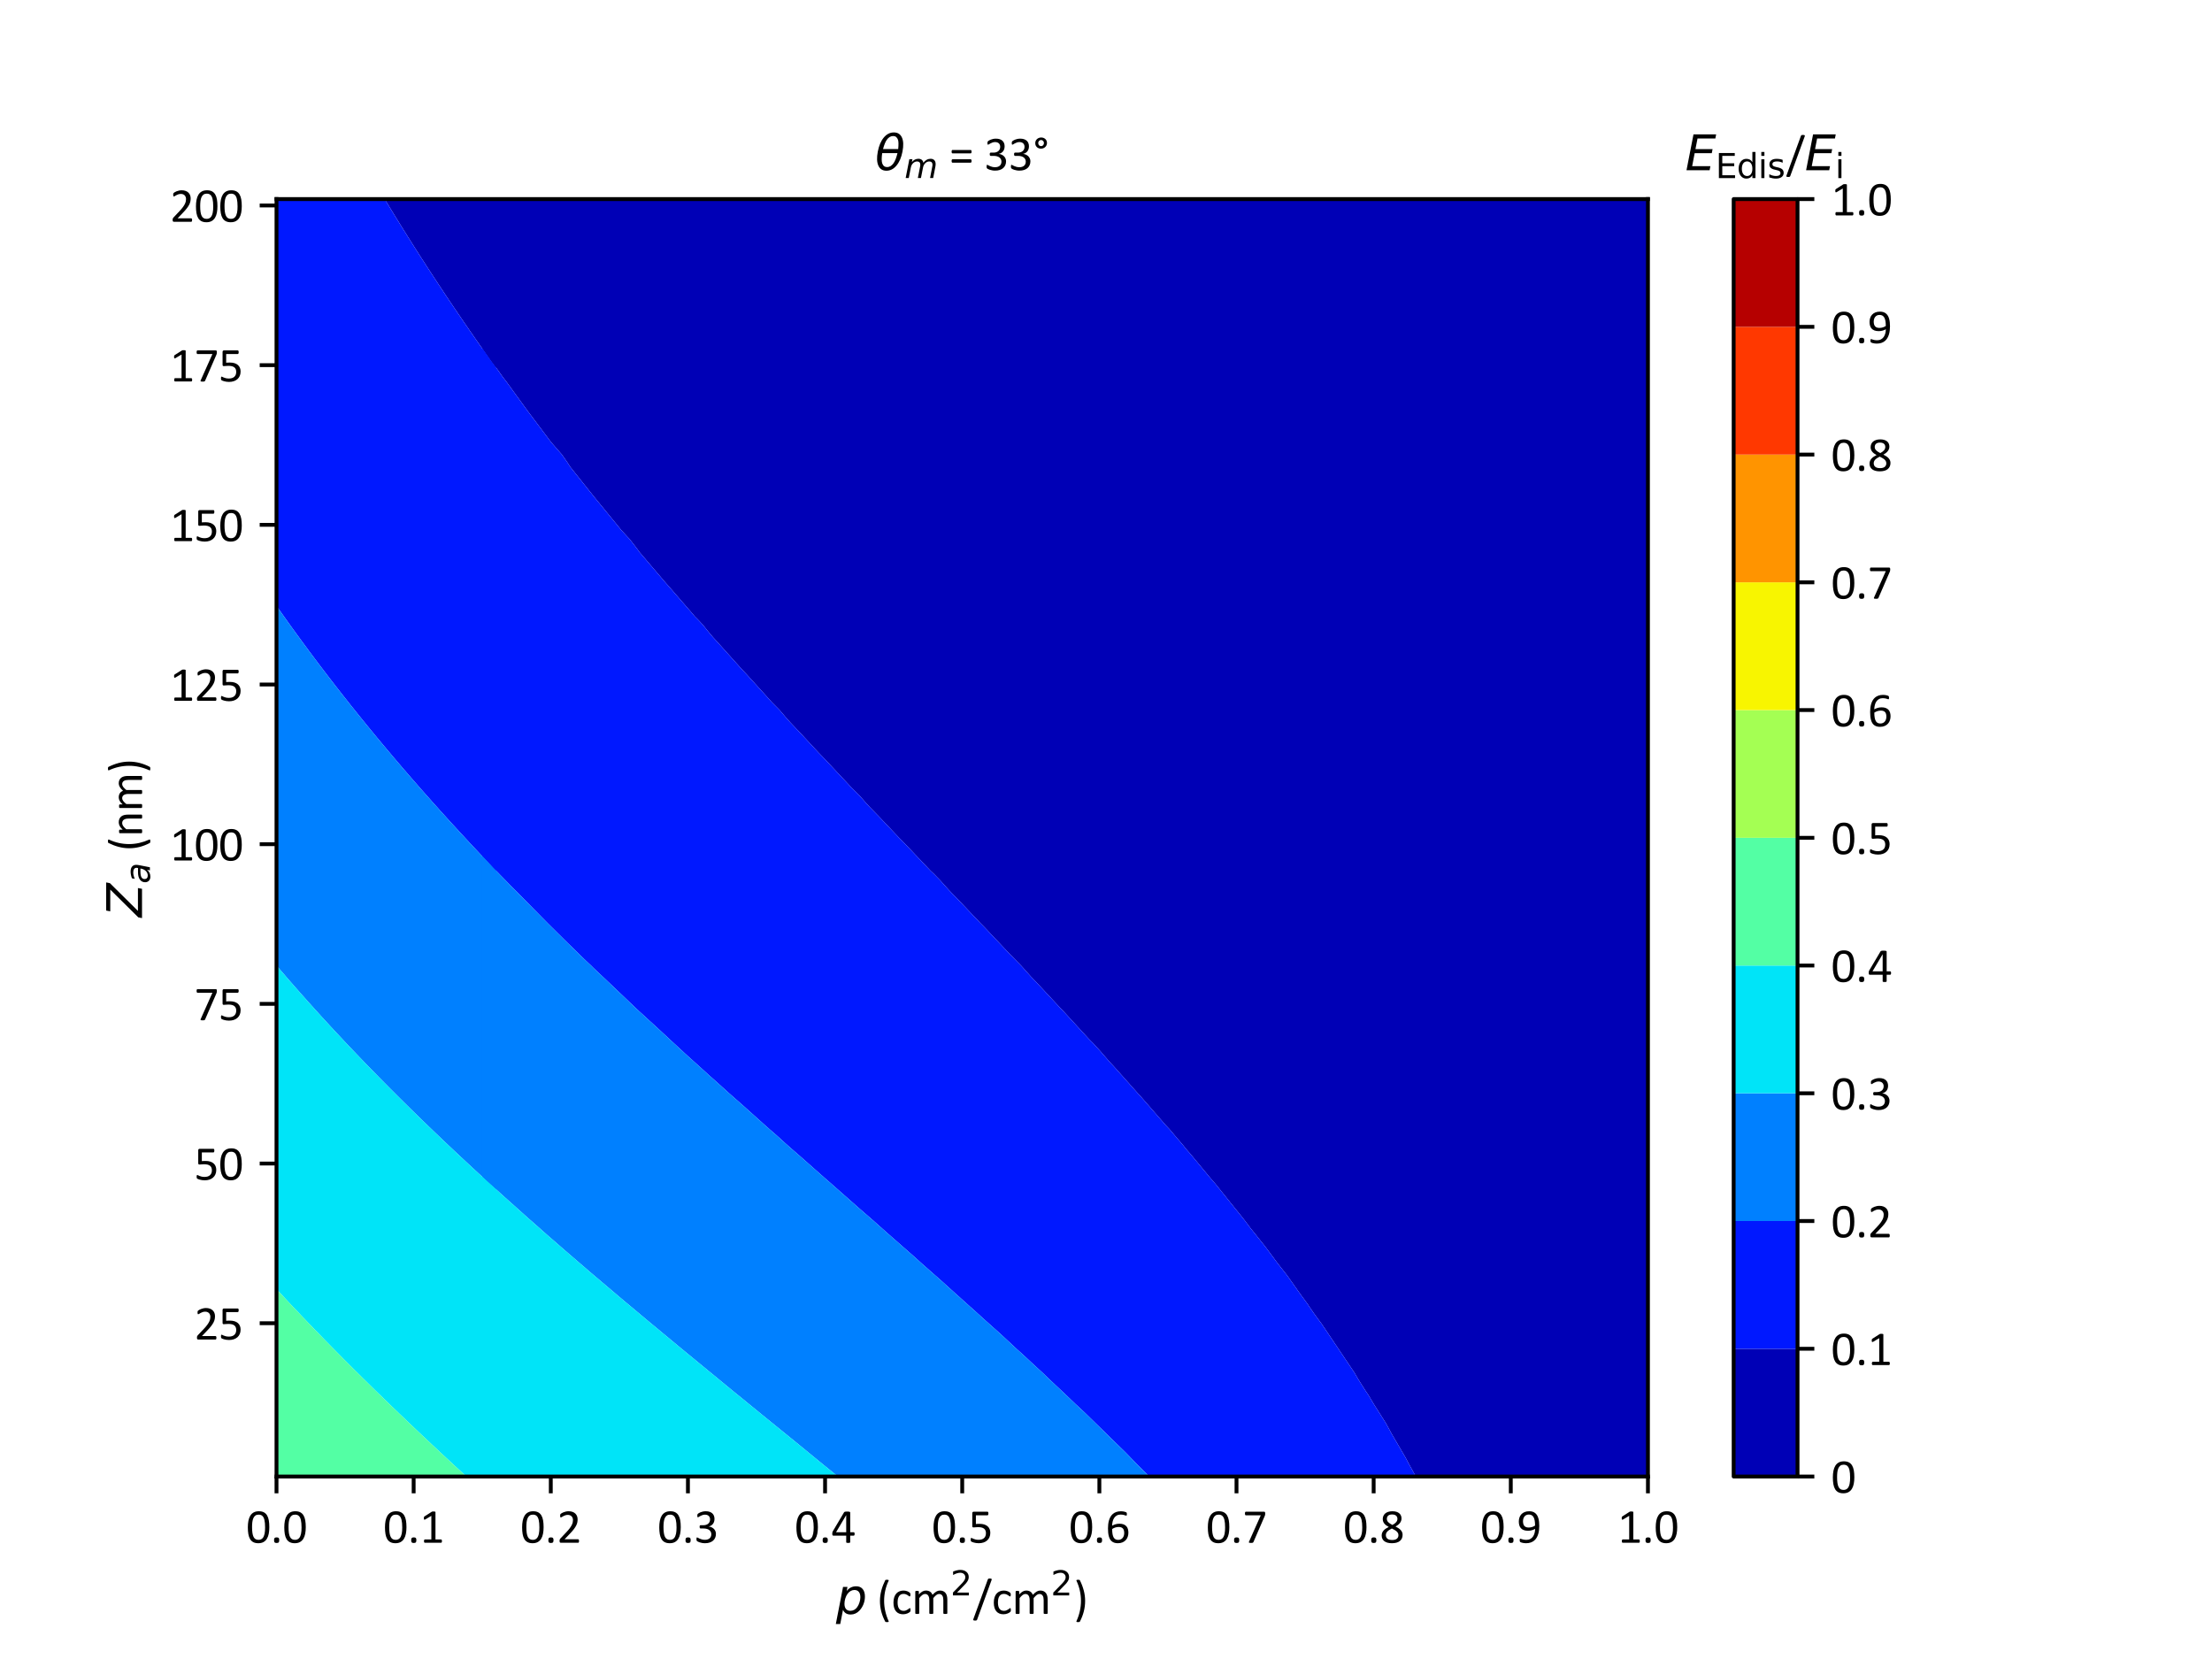 <?xml version="1.0" encoding="utf-8" standalone="no"?>
<!DOCTYPE svg PUBLIC "-//W3C//DTD SVG 1.1//EN"
  "http://www.w3.org/Graphics/SVG/1.1/DTD/svg11.dtd">
<svg xmlns:xlink="http://www.w3.org/1999/xlink" width="460.8pt" height="345.6pt" viewBox="0 0 460.8 345.6" xmlns="http://www.w3.org/2000/svg" version="1.1">
 <defs>
  <style type="text/css">*{stroke-linejoin: round; stroke-linecap: butt}</style>
 </defs>
 <g id="figure_1">
  <g id="patch_1">
   <path d="M 0 345.6 
L 460.8 345.6 
L 460.8 0 
L 0 0 
z
" style="fill: #ffffff"/>
  </g>
  <g id="axes_1">
   <g id="patch_2">
    <path d="M 57.6 307.584 
L 343.296 307.584 
L 343.296 41.472 
L 57.6 41.472 
z
" style="fill: #ffffff"/>
   </g>
   <g id="PathCollection_1">
    <path d="M 80.136 41.472 
L 80.259 41.676 
L 80.729 42.446 
L 81.204 43.227 
L 81.94 44.44 
L 82.044 44.609 
L 82.16 44.798 
L 82.949 46.07 
L 83.617 47.151 
L 83.972 47.726 
L 84.06 47.863 
L 84.226 48.125 
L 84.777 49.016 
L 84.828 49.099 
L 85.346 49.918 
L 86.313 51.451 
L 86.468 51.694 
L 87.26 52.937 
L 87.693 53.613 
L 87.814 53.803 
L 87.888 53.918 
L 88.451 54.778 
L 88.733 55.219 
L 88.879 55.453 
L 89.075 55.752 
L 90.032 57.219 
L 90.607 58.104 
L 91.029 58.745 
L 91.371 59.266 
L 91.827 59.953 
L 92.16 60.456 
L 92.755 61.357 
L 92.805 61.43 
L 92.869 61.527 
L 93.002 61.727 
L 93.457 62.405 
L 93.632 62.665 
L 93.868 63.018 
L 94.383 63.78 
L 95.041 64.757 
L 95.449 65.352 
L 96.642 67.109 
L 96.702 67.197 
L 97.321 68.083 
L 97.686 68.619 
L 97.871 68.895 
L 97.984 69.057 
L 99.108 70.67 
L 99.619 71.41 
L 100.149 72.164 
L 100.542 72.725 
L 100.95 73.301 
L 101.274 73.762 
L 101.905 74.656 
L 101.961 74.736 
L 102.221 75.102 
L 102.656 75.71 
L 102.801 75.913 
L 102.98 76.165 
L 103.34 76.66 
L 103.34 74.736 
L 103.34 71.41 
L 103.34 68.083 
L 103.34 64.757 
L 103.34 61.43 
L 103.34 58.104 
L 103.34 54.778 
L 103.34 51.451 
L 103.34 48.125 
L 103.34 44.798 
L 103.34 41.472 
L 101.816 41.472 
L 100.293 41.472 
L 98.769 41.472 
L 97.245 41.472 
L 95.721 41.472 
L 94.198 41.472 
L 92.674 41.472 
L 91.15 41.472 
L 89.627 41.472 
L 88.103 41.472 
L 86.579 41.472 
L 85.055 41.472 
L 83.532 41.472 
L 82.008 41.472 
L 80.484 41.472 
" clip-path="url(#pb24c0c92e6)" style="fill: #0000b6"/>
   </g>
   <g id="PathCollection_2">
    <path d="M 103.34 76.66 
L 102.98 76.165 
L 102.801 75.913 
L 102.656 75.71 
L 102.221 75.102 
L 101.961 74.736 
L 101.905 74.656 
L 101.274 73.762 
L 100.95 73.301 
L 100.542 72.725 
L 100.149 72.164 
L 99.619 71.41 
L 99.108 70.67 
L 97.984 69.057 
L 97.871 68.895 
L 97.686 68.619 
L 97.321 68.083 
L 96.702 67.197 
L 96.642 67.109 
L 95.449 65.352 
L 95.041 64.757 
L 94.383 63.78 
L 93.868 63.018 
L 93.632 62.665 
L 93.457 62.405 
L 93.002 61.727 
L 92.869 61.527 
L 92.805 61.43 
L 92.755 61.357 
L 92.16 60.456 
L 91.827 59.953 
L 91.371 59.266 
L 91.029 58.745 
L 90.607 58.104 
L 90.032 57.219 
L 89.075 55.752 
L 88.879 55.453 
L 88.733 55.219 
L 88.451 54.778 
L 87.888 53.918 
L 87.814 53.803 
L 87.693 53.613 
L 87.26 52.937 
L 86.468 51.694 
L 86.313 51.451 
L 85.346 49.918 
L 84.828 49.099 
L 84.777 49.016 
L 84.226 48.125 
L 84.06 47.863 
L 83.972 47.726 
L 83.617 47.151 
L 82.949 46.07 
L 82.16 44.798 
L 82.044 44.609 
L 81.94 44.44 
L 81.204 43.227 
L 80.729 42.446 
L 80.259 41.676 
L 80.136 41.472 
L 78.961 41.472 
L 77.437 41.472 
L 75.913 41.472 
L 74.389 41.472 
L 72.866 41.472 
L 71.342 41.472 
L 69.818 41.472 
L 68.295 41.472 
L 66.771 41.472 
L 65.247 41.472 
L 63.723 41.472 
L 62.2 41.472 
L 60.676 41.472 
L 59.152 41.472 
L 57.629 41.472 
L 57.629 44.798 
L 57.629 48.125 
L 57.629 51.451 
L 57.629 54.778 
L 57.629 58.104 
L 57.629 61.43 
L 57.629 64.757 
L 57.629 68.083 
L 57.629 71.41 
L 57.629 74.736 
L 57.629 78.062 
L 57.629 81.389 
L 57.629 84.715 
L 57.629 88.042 
L 57.629 91.368 
L 57.629 94.694 
L 57.629 98.021 
L 57.629 101.347 
L 57.629 104.674 
L 57.629 108 
L 57.629 111.326 
L 57.629 114.653 
L 57.629 117.979 
L 57.629 121.306 
L 57.629 124.632 
L 57.629 126.254 
L 58.052 126.864 
L 58.099 126.931 
L 58.136 126.984 
L 58.244 127.137 
L 58.825 127.958 
L 58.953 128.139 
L 59.519 128.933 
L 59.952 129.539 
L 60.487 130.288 
L 60.786 130.704 
L 61.205 131.285 
L 61.816 132.123 
L 62.919 133.637 
L 63.061 133.832 
L 63.643 134.611 
L 64.281 135.485 
L 64.356 135.585 
L 65.577 137.217 
L 66.117 137.938 
L 66.64 138.628 
L 66.99 139.091 
L 67.475 139.727 
L 67.905 140.29 
L 68.504 141.075 
L 68.652 141.264 
L 69.393 142.228 
L 69.4 142.238 
L 70.095 143.13 
L 71.234 144.59 
L 71.302 144.677 
L 71.492 144.917 
L 72.55 146.254 
L 73.094 146.943 
L 73.156 147.019 
L 73.876 147.917 
L 74.09 148.187 
L 74.658 148.891 
L 75.174 149.53 
L 75.715 150.2 
L 76.036 150.594 
L 76.564 151.243 
L 77.125 151.925 
L 78.496 153.595 
L 78.504 153.605 
L 78.764 153.913 
L 79.313 154.57 
L 79.813 155.176 
L 80.122 155.544 
L 81.054 156.651 
L 81.981 157.754 
L 82.025 157.806 
L 82.101 157.896 
L 83.033 158.985 
L 84.112 160.248 
L 84.329 160.501 
L 84.529 160.729 
L 84.957 161.222 
L 85.666 162.048 
L 85.796 162.197 
L 87.017 163.593 
L 87.852 164.549 
L 88.058 164.783 
L 88.172 164.911 
L 89.022 165.868 
L 89.937 166.901 
L 90.279 167.285 
L 90.811 167.875 
L 91.643 168.808 
L 91.68 168.849 
L 93.056 170.367 
L 93.812 171.202 
L 94.131 171.551 
L 94.299 171.735 
L 95.086 172.59 
L 95.97 173.554 
L 96.347 173.963 
L 96.874 174.528 
L 97.736 175.462 
L 97.773 175.502 
L 99.166 176.987 
L 99.977 177.854 
L 100.24 178.132 
L 100.372 178.273 
L 101.217 179.162 
L 102.207 180.207 
L 102.524 180.54 
L 103.135 181.181 
L 103.274 181.326 
L 103.34 181.394 
L 103.34 181.181 
L 103.34 177.854 
L 103.34 174.528 
L 103.34 171.202 
L 103.34 167.875 
L 103.34 164.549 
L 103.34 161.222 
L 103.34 157.896 
L 103.34 154.57 
L 103.34 151.243 
L 103.34 147.917 
L 103.34 144.59 
L 103.34 141.264 
L 103.34 137.938 
L 103.34 134.611 
L 103.34 131.285 
L 103.34 127.958 
L 103.34 124.632 
L 103.34 121.306 
L 103.34 117.979 
L 103.34 114.653 
L 103.34 111.326 
L 103.34 108 
L 103.34 104.674 
L 103.34 101.347 
L 103.34 98.021 
L 103.34 94.694 
L 103.34 91.368 
L 103.34 88.042 
L 103.34 84.715 
L 103.34 81.389 
L 103.34 78.062 
" clip-path="url(#pb24c0c92e6)" style="fill: #0018ff"/>
   </g>
   <g id="PathCollection_3">
    <path d="M 103.34 181.394 
L 103.274 181.326 
L 103.135 181.181 
L 102.524 180.54 
L 102.207 180.207 
L 101.217 179.162 
L 100.372 178.273 
L 100.24 178.132 
L 99.977 177.854 
L 99.166 176.987 
L 97.773 175.502 
L 97.736 175.462 
L 96.874 174.528 
L 96.347 173.963 
L 95.97 173.554 
L 95.086 172.59 
L 94.299 171.735 
L 94.131 171.551 
L 93.812 171.202 
L 93.056 170.367 
L 91.68 168.849 
L 91.643 168.808 
L 90.811 167.875 
L 90.279 167.285 
L 89.937 166.901 
L 89.022 165.868 
L 88.172 164.911 
L 88.058 164.783 
L 87.852 164.549 
L 87.017 163.593 
L 85.796 162.197 
L 85.666 162.048 
L 84.957 161.222 
L 84.529 160.729 
L 84.329 160.501 
L 84.112 160.248 
L 83.033 158.985 
L 82.101 157.896 
L 82.025 157.806 
L 81.981 157.754 
L 81.054 156.651 
L 80.122 155.544 
L 79.813 155.176 
L 79.313 154.57 
L 78.764 153.913 
L 78.504 153.605 
L 78.496 153.595 
L 77.125 151.925 
L 76.564 151.243 
L 76.036 150.594 
L 75.715 150.2 
L 75.174 149.53 
L 74.658 148.891 
L 74.09 148.187 
L 73.876 147.917 
L 73.156 147.019 
L 73.094 146.943 
L 72.55 146.254 
L 71.492 144.917 
L 71.302 144.677 
L 71.234 144.59 
L 70.095 143.13 
L 69.4 142.238 
L 69.393 142.228 
L 68.652 141.264 
L 68.504 141.075 
L 67.905 140.29 
L 67.475 139.727 
L 66.99 139.091 
L 66.64 138.628 
L 66.117 137.938 
L 65.577 137.217 
L 64.356 135.585 
L 64.281 135.485 
L 63.643 134.611 
L 63.061 133.832 
L 62.919 133.637 
L 61.816 132.123 
L 61.205 131.285 
L 60.786 130.704 
L 60.487 130.288 
L 59.952 129.539 
L 59.519 128.933 
L 58.953 128.139 
L 58.825 127.958 
L 58.244 127.137 
L 58.136 126.984 
L 58.099 126.931 
L 58.052 126.864 
L 57.629 126.254 
L 57.629 127.958 
L 57.629 131.285 
L 57.629 134.611 
L 57.629 137.938 
L 57.629 141.264 
L 57.629 144.59 
L 57.629 147.917 
L 57.629 151.243 
L 57.629 154.57 
L 57.629 157.896 
L 57.629 161.222 
L 57.629 164.549 
L 57.629 167.875 
L 57.629 171.202 
L 57.629 174.528 
L 57.629 177.854 
L 57.629 181.181 
L 57.629 184.507 
L 57.629 187.834 
L 57.629 191.16 
L 57.629 194.486 
L 57.629 197.813 
L 57.629 201.139 
L 57.629 201.169 
L 57.658 201.204 
L 58.278 201.93 
L 58.437 202.113 
L 59.607 203.473 
L 60.468 204.466 
L 60.639 204.662 
L 60.734 204.771 
L 61.604 205.765 
L 62.532 206.818 
L 62.862 207.193 
L 63.398 207.792 
L 64.221 208.72 
L 64.263 208.766 
L 65.629 210.284 
L 66.384 211.118 
L 66.704 211.47 
L 66.873 211.655 
L 67.656 212.512 
L 68.537 213.471 
L 68.916 213.883 
L 69.44 214.445 
L 70.306 215.381 
L 70.342 215.419 
L 71.737 216.908 
L 72.551 217.771 
L 72.813 218.048 
L 72.944 218.186 
L 73.791 219.077 
L 74.793 220.123 
L 75.105 220.45 
L 75.297 220.649 
L 75.732 221.098 
L 76.525 221.922 
L 76.671 222.072 
L 77.924 223.36 
L 78.959 224.417 
L 78.961 224.419 
L 78.966 224.424 
L 80.003 225.475 
L 81.293 226.776 
L 81.42 226.904 
L 82.269 227.75 
L 82.868 228.351 
L 83.244 228.725 
L 84.183 229.656 
L 84.925 230.388 
L 85.145 230.605 
L 85.625 231.077 
L 86.283 231.722 
L 87.352 232.764 
L 87.715 233.119 
L 88.035 233.429 
L 88.209 233.597 
L 89.044 234.403 
L 89.24 234.594 
L 89.325 234.676 
L 90.055 235.377 
L 90.506 235.811 
L 90.848 236.138 
L 91.359 236.627 
L 92.517 237.73 
L 92.626 237.833 
L 92.794 237.992 
L 93.942 239.078 
L 94.565 239.664 
L 94.754 239.842 
L 95.009 240.082 
L 95.888 240.906 
L 96.049 241.056 
L 96.991 241.935 
L 97.093 242.03 
L 97.602 242.503 
L 98.133 242.995 
L 99.026 243.822 
L 99.634 244.382 
L 100.195 244.898 
L 100.432 245.115 
L 101.17 245.793 
L 102.202 246.735 
L 102.546 247.049 
L 103.272 247.709 
L 103.32 247.753 
L 103.34 247.771 
L 103.34 247.709 
L 103.34 244.382 
L 103.34 241.056 
L 103.34 237.73 
L 103.34 234.403 
L 103.34 231.077 
L 103.34 227.75 
L 103.34 224.424 
L 103.34 221.098 
L 103.34 217.771 
L 103.34 214.445 
L 103.34 211.118 
L 103.34 207.792 
L 103.34 204.466 
L 103.34 201.139 
L 103.34 197.813 
L 103.34 194.486 
L 103.34 191.16 
L 103.34 187.834 
L 103.34 184.507 
" clip-path="url(#pb24c0c92e6)" style="fill: #0080ff"/>
   </g>
   <g id="PathCollection_4">
    <path d="M 103.34 247.771 
L 103.32 247.753 
L 103.272 247.709 
L 102.546 247.049 
L 102.202 246.735 
L 101.17 245.793 
L 100.432 245.115 
L 100.195 244.898 
L 99.634 244.382 
L 99.026 243.822 
L 98.133 242.995 
L 97.602 242.503 
L 97.093 242.03 
L 96.991 241.935 
L 96.049 241.056 
L 95.888 240.906 
L 95.009 240.082 
L 94.754 239.842 
L 94.565 239.664 
L 93.942 239.078 
L 92.794 237.992 
L 92.626 237.833 
L 92.517 237.73 
L 91.359 236.627 
L 90.848 236.138 
L 90.506 235.811 
L 90.055 235.377 
L 89.325 234.676 
L 89.24 234.594 
L 89.044 234.403 
L 88.209 233.597 
L 88.035 233.429 
L 87.715 233.119 
L 87.352 232.764 
L 86.283 231.722 
L 85.625 231.077 
L 85.145 230.605 
L 84.925 230.388 
L 84.183 229.656 
L 83.244 228.725 
L 82.868 228.351 
L 82.269 227.75 
L 81.42 226.904 
L 81.293 226.776 
L 80.003 225.475 
L 78.966 224.424 
L 78.961 224.419 
L 78.959 224.417 
L 77.924 223.36 
L 76.671 222.072 
L 76.525 221.922 
L 75.732 221.098 
L 75.297 220.649 
L 75.105 220.45 
L 74.793 220.123 
L 73.791 219.077 
L 72.944 218.186 
L 72.813 218.048 
L 72.551 217.771 
L 71.737 216.908 
L 70.342 215.419 
L 70.306 215.381 
L 69.44 214.445 
L 68.916 213.883 
L 68.537 213.471 
L 67.656 212.512 
L 66.873 211.655 
L 66.704 211.47 
L 66.384 211.118 
L 65.629 210.284 
L 64.263 208.766 
L 64.221 208.72 
L 63.398 207.792 
L 62.862 207.193 
L 62.532 206.818 
L 61.604 205.765 
L 60.734 204.771 
L 60.639 204.662 
L 60.468 204.466 
L 59.607 203.473 
L 58.437 202.113 
L 58.278 201.93 
L 57.658 201.204 
L 57.629 201.169 
L 57.629 204.466 
L 57.629 207.792 
L 57.629 211.118 
L 57.629 214.445 
L 57.629 217.771 
L 57.629 221.098 
L 57.629 224.424 
L 57.629 227.75 
L 57.629 231.077 
L 57.629 234.403 
L 57.629 237.73 
L 57.629 241.056 
L 57.629 244.382 
L 57.629 247.709 
L 57.629 251.035 
L 57.629 254.362 
L 57.629 257.688 
L 57.629 261.014 
L 57.629 264.341 
L 57.629 267.667 
L 57.629 268.59 
L 58.008 268.995 
L 58.458 269.477 
L 59.388 270.48 
L 59.874 270.994 
L 60.54 271.709 
L 60.88 272.067 
L 61.436 272.66 
L 62.092 273.346 
L 62.639 273.923 
L 62.755 274.046 
L 63.019 274.32 
L 63.756 275.09 
L 63.951 275.294 
L 64.133 275.487 
L 64.37 275.732 
L 65.557 276.97 
L 66.219 277.646 
L 66.68 278.126 
L 66.906 278.356 
L 67.628 279.102 
L 68.513 279.999 
L 68.916 280.411 
L 69.47 280.973 
L 70.082 281.596 
L 70.353 281.867 
L 70.433 281.947 
L 71.79 283.322 
L 72.774 284.299 
L 72.851 284.377 
L 72.887 284.413 
L 73.88 285.411 
L 75.139 286.651 
L 75.295 286.807 
L 75.543 287.055 
L 76.125 287.626 
L 76.753 288.244 
L 77.117 288.6 
L 78.079 289.551 
L 78.833 290.281 
L 79.048 290.492 
L 79.526 290.952 
L 80.187 291.601 
L 81.25 292.624 
L 81.622 292.985 
L 81.957 293.304 
L 82.378 293.708 
L 82.97 294.278 
L 83.159 294.463 
L 83.242 294.541 
L 83.987 295.253 
L 84.418 295.67 
L 84.747 295.982 
L 85.268 296.482 
L 86.458 297.605 
L 86.542 297.686 
L 86.673 297.809 
L 87.851 298.931 
L 88.463 299.502 
L 88.668 299.697 
L 88.948 299.957 
L 89.809 300.767 
L 89.985 300.931 
L 90.914 301.802 
L 91.026 301.905 
L 91.51 302.362 
L 92.024 302.839 
L 92.933 303.691 
L 93.551 304.258 
L 94.1 304.772 
L 94.337 304.989 
L 95.072 305.676 
L 96.093 306.61 
L 96.442 306.933 
L 97.152 307.584 
L 97.245 307.584 
L 98.769 307.584 
L 100.293 307.584 
L 101.816 307.584 
L 103.34 307.584 
L 103.34 304.258 
L 103.34 300.931 
L 103.34 297.605 
L 103.34 294.278 
L 103.34 290.952 
L 103.34 287.626 
L 103.34 284.299 
L 103.34 280.973 
L 103.34 277.646 
L 103.34 274.32 
L 103.34 270.994 
L 103.34 267.667 
L 103.34 264.341 
L 103.34 261.014 
L 103.34 257.688 
L 103.34 254.362 
L 103.34 251.035 
" clip-path="url(#pb24c0c92e6)" style="fill: #00e4f8"/>
   </g>
   <g id="PathCollection_5">
    <path d="M 97.152 307.584 
L 96.442 306.933 
L 96.093 306.61 
L 95.072 305.676 
L 94.337 304.989 
L 94.1 304.772 
L 93.551 304.258 
L 92.933 303.691 
L 92.024 302.839 
L 91.51 302.362 
L 91.026 301.905 
L 90.914 301.802 
L 89.985 300.931 
L 89.809 300.767 
L 88.948 299.957 
L 88.668 299.697 
L 88.463 299.502 
L 87.851 298.931 
L 86.673 297.809 
L 86.542 297.686 
L 86.458 297.605 
L 85.268 296.482 
L 84.747 295.982 
L 84.418 295.67 
L 83.987 295.253 
L 83.242 294.541 
L 83.159 294.463 
L 82.97 294.278 
L 82.378 293.708 
L 81.957 293.304 
L 81.622 292.985 
L 81.25 292.624 
L 80.187 291.601 
L 79.526 290.952 
L 79.048 290.492 
L 78.833 290.281 
L 78.079 289.551 
L 77.117 288.6 
L 76.753 288.244 
L 76.125 287.626 
L 75.543 287.055 
L 75.295 286.807 
L 75.139 286.651 
L 73.88 285.411 
L 72.887 284.413 
L 72.851 284.377 
L 72.774 284.299 
L 71.79 283.322 
L 70.433 281.947 
L 70.353 281.867 
L 70.082 281.596 
L 69.47 280.973 
L 68.916 280.411 
L 68.513 279.999 
L 67.628 279.102 
L 66.906 278.356 
L 66.68 278.126 
L 66.219 277.646 
L 65.557 276.97 
L 64.37 275.732 
L 64.133 275.487 
L 63.951 275.294 
L 63.756 275.09 
L 63.019 274.32 
L 62.755 274.046 
L 62.639 273.923 
L 62.092 273.346 
L 61.436 272.66 
L 60.88 272.067 
L 60.54 271.709 
L 59.874 270.994 
L 59.388 270.48 
L 58.458 269.477 
L 58.008 268.995 
L 57.629 268.59 
L 57.629 270.994 
L 57.629 274.32 
L 57.629 277.646 
L 57.629 280.973 
L 57.629 284.299 
L 57.629 287.626 
L 57.629 290.952 
L 57.629 294.278 
L 57.629 297.605 
L 57.629 300.931 
L 57.629 304.258 
L 57.629 307.584 
L 59.152 307.584 
L 60.676 307.584 
L 62.2 307.584 
L 63.723 307.584 
L 65.247 307.584 
L 66.771 307.584 
L 68.295 307.584 
L 69.818 307.584 
L 71.342 307.584 
L 72.866 307.584 
L 74.389 307.584 
L 75.913 307.584 
L 77.437 307.584 
L 78.961 307.584 
L 80.484 307.584 
L 82.008 307.584 
L 83.532 307.584 
L 85.055 307.584 
L 86.579 307.584 
L 88.103 307.584 
L 89.627 307.584 
L 91.15 307.584 
L 92.674 307.584 
L 94.198 307.584 
L 95.721 307.584 
" clip-path="url(#pb24c0c92e6)" style="fill: #53ffa4"/>
   </g>
   <g id="PathCollection_6">
    <path clip-path="url(#pb24c0c92e6)" style="fill: #a4ff53"/>
   </g>
   <g id="PathCollection_7">
    <path clip-path="url(#pb24c0c92e6)" style="fill: #f8f500"/>
   </g>
   <g id="PathCollection_8">
    <path clip-path="url(#pb24c0c92e6)" style="fill: #ff9400"/>
   </g>
   <g id="PathCollection_9">
    <path clip-path="url(#pb24c0c92e6)" style="fill: #ff3800"/>
   </g>
   <g id="PathCollection_10">
    <path clip-path="url(#pb24c0c92e6)" style="fill: #b60000"/>
   </g>
   <g id="PathCollection_11">
    <path d="M 100.454 72.53 
L 102.195 75.046 
L 103.612 76.954 
L 104.816 78.648 
L 105.519 79.552 
L 109.396 84.896 
L 110.076 85.824 
L 114.445 91.64 
L 114.789 92.096 
L 114.923 92.258 
L 117.049 94.694 
L 118.188 96.321 
L 118.813 97.292 
L 118.95 97.464 
L 123.814 103.565 
L 124.251 104.099 
L 128.947 109.837 
L 129.343 110.345 
L 131.267 112.435 
L 132.815 114.449 
L 133.228 115.033 
L 134.599 116.634 
L 138.574 121.306 
L 139.729 122.619 
L 144.034 127.578 
L 144.757 128.438 
L 145.392 129.068 
L 146.425 130.176 
L 147.792 131.88 
L 148.55 132.774 
L 150.558 134.985 
L 154.194 139.046 
L 155.669 140.634 
L 159.925 145.319 
L 160.763 146.262 
L 162.4 147.917 
L 163.811 149.578 
L 164.65 150.515 
L 166.747 152.727 
L 170.515 156.787 
L 171.951 158.273 
L 176.431 163.06 
L 177.2 163.89 
L 178.976 165.658 
L 180.563 167.459 
L 181.305 168.256 
L 183.082 170.083 
L 187.289 174.528 
L 188.437 175.689 
L 193.285 180.8 
L 193.866 181.415 
L 194.62 182.126 
L 195.857 183.398 
L 197.677 185.429 
L 198.215 185.996 
L 199.476 187.282 
L 204.201 192.269 
L 204.975 193.048 
L 210.156 198.541 
L 210.533 198.939 
L 212.698 201.139 
L 214.693 203.375 
L 215.036 203.737 
L 215.838 204.566 
L 220.898 210.01 
L 221.403 210.527 
L 226.685 216.282 
L 226.956 216.574 
L 227.795 217.411 
L 229.13 218.88 
L 231.12 221.175 
L 231.4 221.478 
L 232.07 222.195 
L 237.013 227.75 
L 237.546 228.319 
L 242.511 234.023 
L 242.878 234.436 
L 243.632 235.239 
L 244.797 236.621 
L 246.452 238.558 
L 246.956 239.219 
L 248.056 240.474 
L 252.208 245.491 
L 253.208 246.638 
L 257.309 251.764 
L 258.034 252.646 
L 259.389 254.362 
L 260.559 255.927 
L 261.399 256.96 
L 263.649 259.793 
L 266.199 263.232 
L 268.161 265.734 
L 270.821 269.504 
L 272.156 271.325 
L 272.376 271.623 
L 272.681 272.102 
L 273.705 273.583 
L 274.511 274.7 
L 275.26 275.695 
L 278.194 280.062 
L 278.638 280.709 
L 278.805 280.973 
L 282.123 285.915 
L 282.902 287.245 
L 283.685 288.505 
L 284.54 289.843 
L 285.036 290.568 
L 286.149 292.441 
L 288.691 296.458 
L 289.921 298.714 
L 292.838 303.712 
L 293.509 304.986 
L 294.864 307.435 
L 294.939 307.584 
L 302.822 307.584 
L 310.917 307.584 
L 319.012 307.584 
L 327.107 307.584 
L 335.201 307.584 
L 343.296 307.584 
L 343.296 298.714 
L 343.296 289.843 
L 343.296 280.973 
L 343.296 272.102 
L 343.296 263.232 
L 343.296 254.362 
L 343.296 245.491 
L 343.296 236.621 
L 343.296 227.75 
L 343.296 218.88 
L 343.296 210.01 
L 343.296 201.139 
L 343.296 192.269 
L 343.296 183.398 
L 343.296 174.528 
L 343.296 165.658 
L 343.296 156.787 
L 343.296 147.917 
L 343.296 139.046 
L 343.296 130.176 
L 343.296 121.306 
L 343.296 112.435 
L 343.296 103.565 
L 343.296 94.694 
L 343.296 85.824 
L 343.296 76.954 
L 343.296 68.083 
L 343.296 59.213 
L 343.296 50.342 
L 343.296 41.472 
L 335.201 41.472 
L 327.107 41.472 
L 319.012 41.472 
L 310.917 41.472 
L 302.822 41.472 
L 294.728 41.472 
L 286.633 41.472 
L 278.538 41.472 
L 270.444 41.472 
L 262.349 41.472 
L 254.254 41.472 
L 246.159 41.472 
L 238.065 41.472 
L 229.97 41.472 
L 221.875 41.472 
L 213.78 41.472 
L 205.686 41.472 
L 197.591 41.472 
L 189.496 41.472 
L 181.402 41.472 
L 173.307 41.472 
L 165.212 41.472 
L 157.117 41.472 
L 149.023 41.472 
L 140.928 41.472 
L 132.833 41.472 
L 124.739 41.472 
L 116.644 41.472 
L 108.549 41.472 
L 100.454 41.472 
L 100.454 50.342 
L 100.454 59.213 
L 100.454 68.083 
" clip-path="url(#pb24c0c92e6)" style="fill: #0000b6"/>
   </g>
   <g id="PathCollection_12">
    <path d="M 294.939 307.584 
L 294.864 307.435 
L 293.509 304.986 
L 292.838 303.712 
L 289.921 298.714 
L 288.691 296.458 
L 286.149 292.441 
L 285.036 290.568 
L 284.54 289.843 
L 283.685 288.505 
L 282.902 287.245 
L 282.123 285.915 
L 278.805 280.973 
L 278.638 280.709 
L 278.194 280.062 
L 275.26 275.695 
L 274.511 274.7 
L 273.705 273.583 
L 272.681 272.102 
L 272.376 271.623 
L 272.156 271.325 
L 270.821 269.504 
L 268.161 265.734 
L 266.199 263.232 
L 263.649 259.793 
L 261.399 256.96 
L 260.559 255.927 
L 259.389 254.362 
L 258.034 252.646 
L 257.309 251.764 
L 253.208 246.638 
L 252.208 245.491 
L 248.056 240.474 
L 246.956 239.219 
L 246.452 238.558 
L 244.797 236.621 
L 243.632 235.239 
L 242.878 234.436 
L 242.511 234.023 
L 237.546 228.319 
L 237.013 227.75 
L 232.07 222.195 
L 231.4 221.478 
L 231.12 221.175 
L 229.13 218.88 
L 227.795 217.411 
L 226.956 216.574 
L 226.685 216.282 
L 221.403 210.527 
L 220.898 210.01 
L 215.838 204.566 
L 215.036 203.737 
L 214.693 203.375 
L 212.698 201.139 
L 210.533 198.939 
L 210.156 198.541 
L 204.975 193.048 
L 204.201 192.269 
L 199.476 187.282 
L 198.215 185.996 
L 197.677 185.429 
L 195.857 183.398 
L 194.62 182.126 
L 193.866 181.415 
L 193.285 180.8 
L 188.437 175.689 
L 187.289 174.528 
L 183.082 170.083 
L 181.305 168.256 
L 180.563 167.459 
L 178.976 165.658 
L 177.2 163.89 
L 176.431 163.06 
L 171.951 158.273 
L 170.515 156.787 
L 166.747 152.727 
L 164.65 150.515 
L 163.811 149.578 
L 162.4 147.917 
L 160.763 146.262 
L 159.925 145.319 
L 155.669 140.634 
L 154.194 139.046 
L 150.558 134.985 
L 148.55 132.774 
L 147.792 131.88 
L 146.425 130.176 
L 145.392 129.068 
L 144.757 128.438 
L 144.034 127.578 
L 139.729 122.619 
L 138.574 121.306 
L 134.599 116.634 
L 133.228 115.033 
L 132.815 114.449 
L 131.267 112.435 
L 129.343 110.345 
L 128.947 109.837 
L 124.251 104.099 
L 123.814 103.565 
L 118.95 97.464 
L 118.813 97.292 
L 118.188 96.321 
L 117.049 94.694 
L 114.923 92.258 
L 114.789 92.096 
L 114.445 91.64 
L 110.076 85.824 
L 109.396 84.896 
L 105.519 79.552 
L 104.816 78.648 
L 103.612 76.954 
L 102.195 75.046 
L 100.454 72.53 
L 100.454 76.954 
L 100.454 85.824 
L 100.454 94.694 
L 100.454 103.565 
L 100.454 112.435 
L 100.454 121.306 
L 100.454 130.176 
L 100.454 139.046 
L 100.454 147.917 
L 100.454 156.787 
L 100.454 165.658 
L 100.454 174.528 
L 100.454 178.31 
L 102.799 180.829 
L 105.308 183.398 
L 106.294 184.422 
L 107.874 185.996 
L 111.192 189.372 
L 114.046 192.269 
L 115.936 194.142 
L 118.2 196.385 
L 119.677 197.815 
L 120.423 198.541 
L 121.628 199.727 
L 122.543 200.594 
L 123.131 201.139 
L 123.449 201.459 
L 123.627 201.644 
L 125.857 203.737 
L 128.325 206.079 
L 132.446 210.01 
L 132.733 210.276 
L 133.044 210.567 
L 137.063 214.245 
L 139.262 216.282 
L 141.688 218.535 
L 142.079 218.88 
L 142.49 219.268 
L 143.179 219.902 
L 144.934 221.478 
L 145.877 222.327 
L 147.548 223.85 
L 149.753 225.818 
L 151.889 227.75 
L 154.789 230.302 
L 158.94 234.023 
L 160.256 235.196 
L 161.896 236.621 
L 163.696 238.254 
L 164.784 239.219 
L 166.89 241.051 
L 171.907 245.491 
L 172.691 246.166 
L 179.016 251.747 
L 179.032 251.761 
L 179.034 251.764 
L 179.036 251.765 
L 182.024 254.362 
L 184.549 256.607 
L 184.944 256.96 
L 190.65 261.968 
L 192.041 263.232 
L 196.204 266.9 
L 199.082 269.504 
L 199.278 269.674 
L 201.979 272.102 
L 203.233 273.216 
L 204.858 274.7 
L 208.468 277.924 
L 211.744 280.973 
L 213.262 282.344 
L 214.862 283.834 
L 217.255 286.036 
L 218.505 287.245 
L 220.71 289.315 
L 221.274 289.843 
L 221.475 290.025 
L 223.999 292.441 
L 225.948 294.25 
L 229.647 297.859 
L 230.12 298.316 
L 230.514 298.714 
L 234.511 302.607 
L 236.809 304.986 
L 239 307.159 
L 239.402 307.584 
L 246.159 307.584 
L 254.254 307.584 
L 262.349 307.584 
L 270.444 307.584 
L 278.538 307.584 
L 286.633 307.584 
L 294.728 307.584 
" clip-path="url(#pb24c0c92e6)" style="fill: #0018ff"/>
   </g>
   <g id="PathCollection_13">
    <path d="M 239.402 307.584 
L 239 307.159 
L 236.809 304.986 
L 234.511 302.607 
L 230.514 298.714 
L 230.12 298.316 
L 229.647 297.859 
L 225.948 294.25 
L 223.999 292.441 
L 221.475 290.025 
L 221.274 289.843 
L 220.71 289.315 
L 218.505 287.245 
L 217.255 286.036 
L 214.862 283.834 
L 213.262 282.344 
L 211.744 280.973 
L 208.468 277.924 
L 204.858 274.7 
L 203.233 273.216 
L 201.979 272.102 
L 199.278 269.674 
L 199.082 269.504 
L 196.204 266.9 
L 192.041 263.232 
L 190.65 261.968 
L 184.944 256.96 
L 184.549 256.607 
L 182.024 254.362 
L 179.036 251.765 
L 179.034 251.764 
L 179.032 251.761 
L 179.016 251.747 
L 172.691 246.166 
L 171.907 245.491 
L 166.89 241.051 
L 164.784 239.219 
L 163.696 238.254 
L 161.896 236.621 
L 160.256 235.196 
L 158.94 234.023 
L 154.789 230.302 
L 151.889 227.75 
L 149.753 225.818 
L 147.548 223.85 
L 145.877 222.327 
L 144.934 221.478 
L 143.179 219.902 
L 142.49 219.268 
L 142.079 218.88 
L 141.688 218.535 
L 139.262 216.282 
L 137.063 214.245 
L 133.044 210.567 
L 132.733 210.276 
L 132.446 210.01 
L 128.325 206.079 
L 125.857 203.737 
L 123.627 201.644 
L 123.449 201.459 
L 123.131 201.139 
L 122.543 200.594 
L 121.628 199.727 
L 120.423 198.541 
L 119.677 197.815 
L 118.2 196.385 
L 115.936 194.142 
L 114.046 192.269 
L 111.192 189.372 
L 107.874 185.996 
L 106.294 184.422 
L 105.308 183.398 
L 102.799 180.829 
L 100.454 178.31 
L 100.454 183.398 
L 100.454 192.269 
L 100.454 201.139 
L 100.454 210.01 
L 100.454 218.88 
L 100.454 227.75 
L 100.454 236.621 
L 100.454 245.135 
L 100.554 245.228 
L 100.843 245.491 
L 105.055 249.32 
L 107.796 251.764 
L 109.971 253.716 
L 110.232 253.944 
L 110.715 254.362 
L 111.561 255.109 
L 112.99 256.377 
L 113.651 256.96 
L 113.995 257.265 
L 114.581 257.774 
L 117.685 260.478 
L 120.884 263.232 
L 123.042 265.091 
L 128.249 269.504 
L 129.02 270.159 
L 129.826 270.84 
L 131.336 272.102 
L 134.12 274.431 
L 134.439 274.7 
L 135.02 275.187 
L 137.593 277.318 
L 141.388 280.469 
L 141.999 280.973 
L 147.356 285.382 
L 149.632 287.245 
L 150.035 287.582 
L 152.782 289.843 
L 153.796 290.668 
L 154.343 291.103 
L 155.973 292.441 
L 159.91 295.654 
L 163.682 298.714 
L 164.852 299.666 
L 165.89 300.507 
L 169.196 303.219 
L 171.35 304.986 
L 174.109 307.22 
L 174.551 307.584 
L 181.402 307.584 
L 189.496 307.584 
L 197.591 307.584 
L 205.686 307.584 
L 213.78 307.584 
L 221.875 307.584 
L 229.97 307.584 
L 238.065 307.584 
" clip-path="url(#pb24c0c92e6)" style="fill: #0080ff"/>
   </g>
   <g id="PathCollection_14">
    <path d="M 174.551 307.584 
L 174.109 307.22 
L 171.35 304.986 
L 169.196 303.219 
L 165.89 300.507 
L 164.852 299.666 
L 163.682 298.714 
L 159.91 295.654 
L 155.973 292.441 
L 154.343 291.103 
L 153.796 290.668 
L 152.782 289.843 
L 150.035 287.582 
L 149.632 287.245 
L 147.356 285.382 
L 141.999 280.973 
L 141.388 280.469 
L 137.593 277.318 
L 135.02 275.187 
L 134.439 274.7 
L 134.12 274.431 
L 131.336 272.102 
L 129.826 270.84 
L 129.02 270.159 
L 128.249 269.504 
L 123.042 265.091 
L 120.884 263.232 
L 117.685 260.478 
L 114.581 257.774 
L 113.995 257.265 
L 113.651 256.96 
L 112.99 256.377 
L 111.561 255.109 
L 110.715 254.362 
L 110.232 253.944 
L 109.971 253.716 
L 107.796 251.764 
L 105.055 249.32 
L 100.843 245.491 
L 100.554 245.228 
L 100.454 245.135 
L 100.454 245.491 
L 100.454 254.362 
L 100.454 263.232 
L 100.454 272.102 
L 100.454 280.973 
L 100.454 289.843 
L 100.454 298.714 
L 100.454 307.584 
L 108.549 307.584 
L 116.644 307.584 
L 124.739 307.584 
L 132.833 307.584 
L 140.928 307.584 
L 149.023 307.584 
L 157.117 307.584 
L 165.212 307.584 
L 173.307 307.584 
" clip-path="url(#pb24c0c92e6)" style="fill: #00e4f8"/>
   </g>
   <g id="PathCollection_15">
    <path clip-path="url(#pb24c0c92e6)" style="fill: #53ffa4"/>
   </g>
   <g id="PathCollection_16">
    <path clip-path="url(#pb24c0c92e6)" style="fill: #a4ff53"/>
   </g>
   <g id="PathCollection_17">
    <path clip-path="url(#pb24c0c92e6)" style="fill: #f8f500"/>
   </g>
   <g id="PathCollection_18">
    <path clip-path="url(#pb24c0c92e6)" style="fill: #ff9400"/>
   </g>
   <g id="PathCollection_19">
    <path clip-path="url(#pb24c0c92e6)" style="fill: #ff3800"/>
   </g>
   <g id="PathCollection_20">
    <path clip-path="url(#pb24c0c92e6)" style="fill: #b60000"/>
   </g>
   <g id="matplotlib.axis_1">
    <g id="xtick_1">
     <g id="line2d_1">
      <defs>
       <path id="m192380678b" d="M 0 0 
L 0 3.5 
" style="stroke: #000000; stroke-width: 0.8"/>
      </defs>
      <g>
       <use xlink:href="#m192380678b" x="57.6" y="307.584" style="stroke: #000000; stroke-width: 0.8"/>
      </g>
     </g>
     <g id="text_1">
      <!-- 0.0 -->
      <g transform="translate(51.269 321.386) scale(0.1 -0.1)">
       <defs>
        <path id="Calibri-30" d="M 3022 2031 
Q 3022 1566 2948 1181 
Q 2875 797 2704 520 
Q 2534 244 2259 92 
Q 1984 -59 1581 -59 
Q 1200 -59 939 77 
Q 678 213 518 477 
Q 359 741 292 1127 
Q 225 1513 225 2013 
Q 225 2475 300 2861 
Q 375 3247 544 3523 
Q 713 3800 988 3951 
Q 1263 4103 1663 4103 
Q 2047 4103 2308 3967 
Q 2569 3831 2728 3567 
Q 2888 3303 2955 2917 
Q 3022 2531 3022 2031 
z
M 2472 1994 
Q 2472 2297 2450 2537 
Q 2428 2778 2386 2962 
Q 2344 3147 2276 3280 
Q 2209 3413 2115 3498 
Q 2022 3584 1901 3623 
Q 1781 3663 1631 3663 
Q 1366 3663 1200 3538 
Q 1034 3413 939 3194 
Q 844 2975 809 2681 
Q 775 2388 775 2050 
Q 775 1597 822 1280 
Q 869 963 970 763 
Q 1072 563 1230 472 
Q 1388 381 1613 381 
Q 1788 381 1920 437 
Q 2053 494 2148 598 
Q 2244 703 2306 850 
Q 2369 997 2406 1175 
Q 2444 1353 2458 1561 
Q 2472 1769 2472 1994 
z
" transform="scale(0.016)"/>
        <path id="Calibri-2e" d="M 1144 341 
Q 1144 119 1070 45 
Q 997 -28 803 -28 
Q 616 -28 544 44 
Q 472 116 472 331 
Q 472 553 545 626 
Q 619 700 813 700 
Q 1000 700 1072 628 
Q 1144 556 1144 341 
z
" transform="scale(0.016)"/>
       </defs>
       <use xlink:href="#Calibri-30"/>
       <use xlink:href="#Calibri-2e" x="50.684"/>
       <use xlink:href="#Calibri-30" x="75.928"/>
      </g>
     </g>
    </g>
    <g id="xtick_2">
     <g id="line2d_2">
      <g>
       <use xlink:href="#m192380678b" x="86.17" y="307.584" style="stroke: #000000; stroke-width: 0.8"/>
      </g>
     </g>
     <g id="text_2">
      <!-- 0.1 -->
      <g transform="translate(79.838 321.386) scale(0.1 -0.1)">
       <defs>
        <path id="Calibri-31" d="M 2897 213 
Q 2897 153 2887 112 
Q 2878 72 2862 47 
Q 2847 22 2826 11 
Q 2806 0 2784 0 
L 672 0 
Q 650 0 631 11 
Q 613 22 595 47 
Q 578 72 568 112 
Q 559 153 559 213 
Q 559 269 568 309 
Q 578 350 592 376 
Q 606 403 626 417 
Q 647 431 672 431 
L 1516 431 
L 1516 3506 
L 734 3041 
Q 675 3009 639 3003 
Q 603 2997 581 3017 
Q 559 3038 551 3084 
Q 544 3131 544 3203 
Q 544 3256 548 3293 
Q 553 3331 562 3356 
Q 572 3381 589 3400 
Q 606 3419 634 3438 
L 1566 4034 
Q 1578 4044 1597 4050 
Q 1616 4056 1644 4062 
Q 1672 4069 1709 4070 
Q 1747 4072 1803 4072 
Q 1878 4072 1928 4065 
Q 1978 4059 2006 4048 
Q 2034 4038 2043 4020 
Q 2053 4003 2053 3984 
L 2053 431 
L 2784 431 
Q 2809 431 2831 417 
Q 2853 403 2867 376 
Q 2881 350 2889 309 
Q 2897 269 2897 213 
z
" transform="scale(0.016)"/>
       </defs>
       <use xlink:href="#Calibri-30"/>
       <use xlink:href="#Calibri-2e" x="50.684"/>
       <use xlink:href="#Calibri-31" x="75.928"/>
      </g>
     </g>
    </g>
    <g id="xtick_3">
     <g id="line2d_3">
      <g>
       <use xlink:href="#m192380678b" x="114.739" y="307.584" style="stroke: #000000; stroke-width: 0.8"/>
      </g>
     </g>
     <g id="text_3">
      <!-- 0.2 -->
      <g transform="translate(108.408 321.386) scale(0.1 -0.1)">
       <defs>
        <path id="Calibri-32" d="M 2888 231 
Q 2888 175 2880 131 
Q 2872 88 2858 58 
Q 2844 28 2820 14 
Q 2797 0 2769 0 
L 534 0 
Q 491 0 458 11 
Q 425 22 401 47 
Q 378 72 367 119 
Q 356 166 356 234 
Q 356 297 361 344 
Q 366 391 381 427 
Q 397 463 420 498 
Q 444 534 481 575 
L 1266 1406 
Q 1538 1694 1702 1922 
Q 1866 2150 1955 2337 
Q 2044 2525 2072 2678 
Q 2100 2831 2100 2966 
Q 2100 3100 2056 3220 
Q 2013 3341 1930 3431 
Q 1847 3522 1722 3575 
Q 1597 3628 1434 3628 
Q 1244 3628 1092 3575 
Q 941 3522 827 3459 
Q 713 3397 636 3344 
Q 559 3291 522 3291 
Q 500 3291 483 3303 
Q 466 3316 455 3344 
Q 444 3372 437 3419 
Q 431 3466 431 3531 
Q 431 3578 434 3612 
Q 438 3647 445 3672 
Q 453 3697 465 3719 
Q 478 3741 515 3773 
Q 553 3806 645 3862 
Q 738 3919 877 3973 
Q 1016 4028 1183 4065 
Q 1350 4103 1534 4103 
Q 1828 4103 2048 4020 
Q 2269 3938 2414 3794 
Q 2559 3650 2631 3459 
Q 2703 3269 2703 3053 
Q 2703 2859 2668 2667 
Q 2634 2475 2523 2251 
Q 2413 2028 2203 1754 
Q 1994 1481 1647 1125 
L 1006 456 
L 2766 456 
Q 2791 456 2814 442 
Q 2838 428 2855 400 
Q 2872 372 2880 330 
Q 2888 288 2888 231 
z
" transform="scale(0.016)"/>
       </defs>
       <use xlink:href="#Calibri-30"/>
       <use xlink:href="#Calibri-2e" x="50.684"/>
       <use xlink:href="#Calibri-32" x="75.928"/>
      </g>
     </g>
    </g>
    <g id="xtick_4">
     <g id="line2d_4">
      <g>
       <use xlink:href="#m192380678b" x="143.309" y="307.584" style="stroke: #000000; stroke-width: 0.8"/>
      </g>
     </g>
     <g id="text_4">
      <!-- 0.3 -->
      <g transform="translate(136.978 321.386) scale(0.1 -0.1)">
       <defs>
        <path id="Calibri-33" d="M 2856 1156 
Q 2856 878 2759 654 
Q 2663 431 2481 272 
Q 2300 113 2034 27 
Q 1769 -59 1434 -59 
Q 1231 -59 1054 -26 
Q 878 6 740 51 
Q 603 97 512 145 
Q 422 194 398 216 
Q 375 238 362 259 
Q 350 281 340 312 
Q 331 344 326 389 
Q 322 434 322 500 
Q 322 613 344 656 
Q 366 700 406 700 
Q 434 700 517 650 
Q 600 600 729 542 
Q 859 484 1032 434 
Q 1206 384 1419 384 
Q 1625 384 1781 437 
Q 1938 491 2044 587 
Q 2150 684 2203 817 
Q 2256 950 2256 1106 
Q 2256 1278 2189 1415 
Q 2122 1553 1992 1653 
Q 1863 1753 1673 1806 
Q 1484 1859 1244 1859 
L 859 1859 
Q 834 1859 811 1870 
Q 788 1881 770 1906 
Q 753 1931 742 1972 
Q 731 2013 731 2078 
Q 731 2138 740 2177 
Q 750 2216 767 2239 
Q 784 2263 806 2273 
Q 828 2284 856 2284 
L 1209 2284 
Q 1416 2284 1580 2337 
Q 1744 2391 1858 2491 
Q 1972 2591 2033 2730 
Q 2094 2869 2094 3041 
Q 2094 3166 2053 3280 
Q 2013 3394 1931 3478 
Q 1850 3563 1723 3611 
Q 1597 3659 1431 3659 
Q 1250 3659 1098 3604 
Q 947 3550 828 3487 
Q 709 3425 631 3370 
Q 553 3316 522 3316 
Q 500 3316 483 3323 
Q 466 3331 455 3354 
Q 444 3378 439 3420 
Q 434 3463 434 3531 
Q 434 3578 437 3614 
Q 441 3650 450 3676 
Q 459 3703 471 3725 
Q 484 3747 514 3776 
Q 544 3806 634 3862 
Q 725 3919 858 3973 
Q 991 4028 1164 4065 
Q 1338 4103 1538 4103 
Q 1819 4103 2031 4031 
Q 2244 3959 2386 3828 
Q 2528 3697 2598 3514 
Q 2669 3331 2669 3109 
Q 2669 2919 2619 2755 
Q 2569 2591 2472 2464 
Q 2375 2338 2234 2248 
Q 2094 2159 1909 2125 
L 1909 2119 
Q 2119 2097 2292 2014 
Q 2466 1931 2591 1806 
Q 2716 1681 2786 1514 
Q 2856 1347 2856 1156 
z
" transform="scale(0.016)"/>
       </defs>
       <use xlink:href="#Calibri-30"/>
       <use xlink:href="#Calibri-2e" x="50.684"/>
       <use xlink:href="#Calibri-33" x="75.928"/>
      </g>
     </g>
    </g>
    <g id="xtick_5">
     <g id="line2d_5">
      <g>
       <use xlink:href="#m192380678b" x="171.878" y="307.584" style="stroke: #000000; stroke-width: 0.8"/>
      </g>
     </g>
     <g id="text_5">
      <!-- 0.4 -->
      <g transform="translate(165.547 321.386) scale(0.1 -0.1)">
       <defs>
        <path id="Calibri-34" d="M 3059 1150 
Q 3059 1047 3028 987 
Q 2997 928 2941 928 
L 2484 928 
L 2484 78 
Q 2484 53 2471 36 
Q 2459 19 2428 6 
Q 2397 -6 2347 -12 
Q 2297 -19 2219 -19 
Q 2144 -19 2094 -12 
Q 2044 -6 2014 6 
Q 1984 19 1973 36 
Q 1963 53 1963 78 
L 1963 928 
L 294 928 
Q 256 928 231 937 
Q 206 947 186 972 
Q 166 997 158 1044 
Q 150 1091 150 1166 
Q 150 1225 153 1272 
Q 156 1319 165 1358 
Q 175 1397 190 1433 
Q 206 1469 228 1509 
L 1684 3966 
Q 1700 3991 1729 4009 
Q 1759 4028 1806 4040 
Q 1853 4053 1922 4058 
Q 1991 4063 2084 4063 
Q 2188 4063 2264 4055 
Q 2341 4047 2387 4034 
Q 2434 4022 2459 4001 
Q 2484 3981 2484 3953 
L 2484 1372 
L 2941 1372 
Q 2994 1372 3026 1317 
Q 3059 1263 3059 1150 
z
M 1963 3591 
L 1956 3591 
L 641 1372 
L 1963 1372 
L 1963 3591 
z
" transform="scale(0.016)"/>
       </defs>
       <use xlink:href="#Calibri-30"/>
       <use xlink:href="#Calibri-2e" x="50.684"/>
       <use xlink:href="#Calibri-34" x="75.928"/>
      </g>
     </g>
    </g>
    <g id="xtick_6">
     <g id="line2d_6">
      <g>
       <use xlink:href="#m192380678b" x="200.448" y="307.584" style="stroke: #000000; stroke-width: 0.8"/>
      </g>
     </g>
     <g id="text_6">
      <!-- 0.5 -->
      <g transform="translate(194.117 321.386) scale(0.1 -0.1)">
       <defs>
        <path id="Calibri-35" d="M 2869 1300 
Q 2869 975 2759 722 
Q 2650 469 2450 295 
Q 2250 122 1973 31 
Q 1697 -59 1359 -59 
Q 1172 -59 1003 -32 
Q 834 -6 703 33 
Q 572 72 487 109 
Q 403 147 379 169 
Q 356 191 347 209 
Q 338 228 330 254 
Q 322 281 319 322 
Q 316 363 316 419 
Q 316 472 320 514 
Q 325 556 337 582 
Q 350 609 367 621 
Q 384 634 406 634 
Q 438 634 503 595 
Q 569 556 680 511 
Q 791 466 955 425 
Q 1119 384 1344 384 
Q 1553 384 1728 434 
Q 1903 484 2029 590 
Q 2156 697 2228 858 
Q 2300 1019 2300 1250 
Q 2300 1444 2239 1592 
Q 2178 1741 2051 1839 
Q 1925 1938 1731 1986 
Q 1538 2034 1269 2034 
Q 1078 2034 940 2015 
Q 803 1997 684 1997 
Q 597 1997 559 2037 
Q 522 2078 522 2194 
L 522 3841 
Q 522 3944 570 3994 
Q 619 4044 709 4044 
L 2500 4044 
Q 2525 4044 2548 4030 
Q 2572 4016 2587 3987 
Q 2603 3959 2611 3915 
Q 2619 3872 2619 3813 
Q 2619 3700 2587 3637 
Q 2556 3575 2500 3575 
L 991 3575 
L 991 2441 
Q 1100 2456 1214 2459 
Q 1328 2463 1478 2463 
Q 1825 2463 2084 2380 
Q 2344 2297 2517 2145 
Q 2691 1994 2780 1778 
Q 2869 1563 2869 1300 
z
" transform="scale(0.016)"/>
       </defs>
       <use xlink:href="#Calibri-30"/>
       <use xlink:href="#Calibri-2e" x="50.684"/>
       <use xlink:href="#Calibri-35" x="75.928"/>
      </g>
     </g>
    </g>
    <g id="xtick_7">
     <g id="line2d_7">
      <g>
       <use xlink:href="#m192380678b" x="229.018" y="307.584" style="stroke: #000000; stroke-width: 0.8"/>
      </g>
     </g>
     <g id="text_7">
      <!-- 0.6 -->
      <g transform="translate(222.686 321.386) scale(0.1 -0.1)">
       <defs>
        <path id="Calibri-36" d="M 2991 1309 
Q 2991 1044 2909 795 
Q 2828 547 2659 358 
Q 2491 169 2231 55 
Q 1972 -59 1619 -59 
Q 1366 -59 1172 3 
Q 978 66 834 181 
Q 691 297 595 465 
Q 500 634 442 850 
Q 384 1066 359 1322 
Q 334 1578 334 1872 
Q 334 2131 362 2397 
Q 391 2663 462 2909 
Q 534 3156 657 3373 
Q 781 3591 967 3752 
Q 1153 3913 1412 4006 
Q 1672 4100 2016 4100 
Q 2131 4100 2250 4086 
Q 2369 4072 2469 4048 
Q 2569 4025 2637 3997 
Q 2706 3969 2728 3951 
Q 2750 3934 2761 3914 
Q 2772 3894 2778 3870 
Q 2784 3847 2787 3817 
Q 2791 3788 2791 3744 
Q 2791 3688 2789 3647 
Q 2788 3606 2777 3581 
Q 2766 3556 2748 3543 
Q 2731 3531 2703 3531 
Q 2669 3531 2609 3553 
Q 2550 3575 2465 3601 
Q 2381 3628 2261 3650 
Q 2141 3672 1981 3672 
Q 1691 3672 1481 3553 
Q 1272 3434 1139 3234 
Q 1006 3034 942 2770 
Q 878 2506 869 2219 
Q 950 2266 1051 2312 
Q 1153 2359 1273 2396 
Q 1394 2434 1528 2457 
Q 1663 2481 1816 2481 
Q 2144 2481 2369 2392 
Q 2594 2303 2733 2145 
Q 2872 1988 2931 1773 
Q 2991 1559 2991 1309 
z
M 2447 1259 
Q 2447 1441 2411 1589 
Q 2375 1738 2290 1841 
Q 2206 1944 2065 2000 
Q 1925 2056 1719 2056 
Q 1603 2056 1487 2036 
Q 1372 2016 1264 1980 
Q 1156 1944 1057 1895 
Q 959 1847 878 1791 
Q 878 1388 929 1116 
Q 981 844 1079 680 
Q 1178 516 1325 445 
Q 1472 375 1669 375 
Q 1869 375 2016 450 
Q 2163 525 2259 651 
Q 2356 778 2401 936 
Q 2447 1094 2447 1259 
z
" transform="scale(0.016)"/>
       </defs>
       <use xlink:href="#Calibri-30"/>
       <use xlink:href="#Calibri-2e" x="50.684"/>
       <use xlink:href="#Calibri-36" x="75.928"/>
      </g>
     </g>
    </g>
    <g id="xtick_8">
     <g id="line2d_8">
      <g>
       <use xlink:href="#m192380678b" x="257.587" y="307.584" style="stroke: #000000; stroke-width: 0.8"/>
      </g>
     </g>
     <g id="text_8">
      <!-- 0.7 -->
      <g transform="translate(251.256 321.386) scale(0.1 -0.1)">
       <defs>
        <path id="Calibri-37" d="M 2947 3813 
Q 2947 3756 2942 3711 
Q 2938 3666 2930 3623 
Q 2922 3581 2908 3542 
Q 2894 3503 2875 3459 
L 1419 103 
Q 1403 66 1379 42 
Q 1356 19 1320 5 
Q 1284 -9 1228 -14 
Q 1172 -19 1091 -19 
Q 984 -19 925 -9 
Q 866 0 839 20 
Q 813 41 816 70 
Q 819 100 838 141 
L 2369 3572 
L 428 3572 
Q 369 3572 339 3634 
Q 309 3697 309 3809 
Q 309 3869 317 3912 
Q 325 3956 340 3986 
Q 356 4016 378 4030 
Q 400 4044 428 4044 
L 2784 4044 
Q 2828 4044 2861 4034 
Q 2894 4025 2911 3997 
Q 2928 3969 2937 3925 
Q 2947 3881 2947 3813 
z
" transform="scale(0.016)"/>
       </defs>
       <use xlink:href="#Calibri-30"/>
       <use xlink:href="#Calibri-2e" x="50.684"/>
       <use xlink:href="#Calibri-37" x="75.928"/>
      </g>
     </g>
    </g>
    <g id="xtick_9">
     <g id="line2d_9">
      <g>
       <use xlink:href="#m192380678b" x="286.157" y="307.584" style="stroke: #000000; stroke-width: 0.8"/>
      </g>
     </g>
     <g id="text_9">
      <!-- 0.8 -->
      <g transform="translate(279.826 321.386) scale(0.1 -0.1)">
       <defs>
        <path id="Calibri-38" d="M 2981 1038 
Q 2981 775 2887 570 
Q 2794 366 2617 225 
Q 2441 84 2181 12 
Q 1922 -59 1588 -59 
Q 1275 -59 1028 6 
Q 781 72 609 200 
Q 438 328 347 515 
Q 256 703 256 944 
Q 256 1134 318 1293 
Q 381 1453 498 1587 
Q 616 1722 787 1839 
Q 959 1956 1175 2063 
Q 988 2159 844 2267 
Q 700 2375 600 2501 
Q 500 2628 448 2772 
Q 397 2916 397 3084 
Q 397 3297 473 3483 
Q 550 3669 704 3806 
Q 859 3944 1098 4023 
Q 1338 4103 1656 4103 
Q 1963 4103 2186 4029 
Q 2409 3956 2554 3829 
Q 2700 3703 2769 3531 
Q 2838 3359 2838 3163 
Q 2838 3003 2786 2856 
Q 2734 2709 2634 2578 
Q 2534 2447 2389 2333 
Q 2244 2219 2056 2119 
Q 2278 2009 2451 1893 
Q 2625 1778 2742 1645 
Q 2859 1513 2920 1364 
Q 2981 1216 2981 1038 
z
M 2306 3113 
Q 2306 3244 2261 3350 
Q 2216 3456 2128 3531 
Q 2041 3606 1911 3645 
Q 1781 3684 1616 3684 
Q 1278 3684 1104 3531 
Q 931 3378 931 3113 
Q 931 2991 973 2886 
Q 1016 2781 1105 2687 
Q 1194 2594 1330 2505 
Q 1466 2416 1653 2319 
Q 1969 2481 2137 2678 
Q 2306 2875 2306 3113 
z
M 2438 981 
Q 2438 1125 2384 1242 
Q 2331 1359 2223 1461 
Q 2116 1563 1955 1658 
Q 1794 1753 1581 1856 
Q 1384 1759 1236 1662 
Q 1088 1566 992 1462 
Q 897 1359 848 1245 
Q 800 1131 800 994 
Q 800 691 1008 525 
Q 1216 359 1628 359 
Q 2028 359 2233 526 
Q 2438 694 2438 981 
z
" transform="scale(0.016)"/>
       </defs>
       <use xlink:href="#Calibri-30"/>
       <use xlink:href="#Calibri-2e" x="50.684"/>
       <use xlink:href="#Calibri-38" x="75.928"/>
      </g>
     </g>
    </g>
    <g id="xtick_10">
     <g id="line2d_10">
      <g>
       <use xlink:href="#m192380678b" x="314.726" y="307.584" style="stroke: #000000; stroke-width: 0.8"/>
      </g>
     </g>
     <g id="text_10">
      <!-- 0.9 -->
      <g transform="translate(308.395 321.386) scale(0.1 -0.1)">
       <defs>
        <path id="Calibri-39" d="M 2919 2181 
Q 2919 1919 2887 1650 
Q 2856 1381 2781 1132 
Q 2706 884 2579 667 
Q 2453 450 2261 287 
Q 2069 125 1805 33 
Q 1541 -59 1191 -59 
Q 1056 -59 929 -42 
Q 803 -25 701 0 
Q 600 25 531 53 
Q 463 81 431 109 
Q 400 138 386 186 
Q 372 234 372 316 
Q 372 384 376 425 
Q 381 466 390 487 
Q 400 509 417 517 
Q 434 525 459 525 
Q 494 525 556 501 
Q 619 478 714 450 
Q 809 422 937 398 
Q 1066 375 1225 375 
Q 1528 375 1745 492 
Q 1963 609 2100 806 
Q 2238 1003 2306 1262 
Q 2375 1522 2381 1809 
Q 2216 1713 1984 1638 
Q 1753 1563 1453 1563 
Q 1116 1563 886 1655 
Q 656 1747 517 1906 
Q 378 2066 317 2284 
Q 256 2503 256 2763 
Q 256 3031 334 3273 
Q 413 3516 578 3700 
Q 744 3884 1000 3993 
Q 1256 4103 1613 4103 
Q 1866 4103 2061 4039 
Q 2256 3975 2400 3854 
Q 2544 3734 2644 3564 
Q 2744 3394 2805 3178 
Q 2866 2963 2892 2711 
Q 2919 2459 2919 2181 
z
M 2372 2241 
Q 2372 2641 2319 2914 
Q 2266 3188 2162 3356 
Q 2059 3525 1909 3600 
Q 1759 3675 1563 3675 
Q 1359 3675 1215 3601 
Q 1072 3528 980 3404 
Q 888 3281 844 3125 
Q 800 2969 800 2803 
Q 800 2619 839 2466 
Q 878 2313 965 2206 
Q 1053 2100 1193 2042 
Q 1334 1984 1541 1984 
Q 1775 1984 1994 2054 
Q 2213 2125 2372 2241 
z
" transform="scale(0.016)"/>
       </defs>
       <use xlink:href="#Calibri-30"/>
       <use xlink:href="#Calibri-2e" x="50.684"/>
       <use xlink:href="#Calibri-39" x="75.928"/>
      </g>
     </g>
    </g>
    <g id="xtick_11">
     <g id="line2d_11">
      <g>
       <use xlink:href="#m192380678b" x="343.296" y="307.584" style="stroke: #000000; stroke-width: 0.8"/>
      </g>
     </g>
     <g id="text_11">
      <!-- 1.0 -->
      <g transform="translate(336.965 321.386) scale(0.1 -0.1)">
       <use xlink:href="#Calibri-31"/>
       <use xlink:href="#Calibri-2e" x="50.684"/>
       <use xlink:href="#Calibri-30" x="75.928"/>
      </g>
     </g>
    </g>
    <g id="text_12">
     <!-- $\mathit{p}$ (cm$^2$/cm$^2$) -->
     <g transform="translate(174.148 336.264) scale(0.1 -0.1)">
      <defs>
       <path id="DejaVuSans-Oblique-70" d="M 3175 2156 
Q 3175 2616 2975 2859 
Q 2775 3103 2400 3103 
Q 2144 3103 1911 2972 
Q 1678 2841 1497 2591 
Q 1319 2344 1212 1994 
Q 1106 1644 1106 1300 
Q 1106 863 1306 627 
Q 1506 391 1875 391 
Q 2147 391 2380 519 
Q 2613 647 2778 891 
Q 2956 1147 3065 1494 
Q 3175 1841 3175 2156 
z
M 1394 2969 
Q 1625 3272 1939 3428 
Q 2253 3584 2638 3584 
Q 3175 3584 3472 3232 
Q 3769 2881 3769 2247 
Q 3769 1728 3584 1258 
Q 3400 788 3053 416 
Q 2822 169 2531 39 
Q 2241 -91 1919 -91 
Q 1547 -91 1294 64 
Q 1041 219 916 525 
L 556 -1331 
L -19 -1331 
L 922 3500 
L 1497 3500 
L 1394 2969 
z
" transform="scale(0.016)"/>
       <path id="Calibri-20" transform="scale(0.016)"/>
       <path id="Calibri-28" d="M 1547 4306 
Q 1250 3678 1104 3017 
Q 959 2356 959 1688 
Q 959 1016 1107 356 
Q 1256 -303 1541 -938 
Q 1556 -975 1557 -1001 
Q 1559 -1028 1537 -1045 
Q 1516 -1063 1470 -1070 
Q 1425 -1078 1347 -1078 
Q 1291 -1078 1250 -1075 
Q 1209 -1072 1179 -1062 
Q 1150 -1053 1131 -1040 
Q 1113 -1028 1103 -1013 
Q 934 -694 806 -367 
Q 678 -41 590 296 
Q 503 634 459 979 
Q 416 1325 416 1678 
Q 416 2031 464 2375 
Q 513 2719 602 3058 
Q 691 3397 819 3725 
Q 947 4053 1106 4375 
Q 1109 4388 1123 4397 
Q 1138 4406 1163 4415 
Q 1188 4425 1231 4429 
Q 1275 4434 1344 4434 
Q 1416 4434 1459 4425 
Q 1503 4416 1528 4400 
Q 1553 4384 1556 4359 
Q 1559 4334 1547 4306 
z
" transform="scale(0.016)"/>
       <path id="Calibri-63" d="M 2500 506 
Q 2500 453 2497 414 
Q 2494 375 2486 348 
Q 2478 322 2467 301 
Q 2456 281 2417 242 
Q 2378 203 2284 145 
Q 2191 88 2073 42 
Q 1956 -3 1818 -31 
Q 1681 -59 1534 -59 
Q 1231 -59 997 41 
Q 763 141 605 333 
Q 447 525 364 804 
Q 281 1084 281 1450 
Q 281 1866 382 2164 
Q 484 2463 661 2653 
Q 838 2844 1077 2936 
Q 1316 3028 1594 3028 
Q 1728 3028 1854 3003 
Q 1981 2978 2087 2937 
Q 2194 2897 2276 2844 
Q 2359 2791 2396 2753 
Q 2434 2716 2448 2694 
Q 2463 2672 2472 2642 
Q 2481 2613 2484 2575 
Q 2488 2538 2488 2481 
Q 2488 2359 2459 2311 
Q 2431 2263 2391 2263 
Q 2344 2263 2283 2314 
Q 2222 2366 2128 2428 
Q 2034 2491 1901 2542 
Q 1769 2594 1588 2594 
Q 1216 2594 1017 2308 
Q 819 2022 819 1478 
Q 819 1206 870 1001 
Q 922 797 1022 659 
Q 1122 522 1267 455 
Q 1413 388 1600 388 
Q 1778 388 1912 444 
Q 2047 500 2145 567 
Q 2244 634 2311 689 
Q 2378 744 2416 744 
Q 2438 744 2453 731 
Q 2469 719 2480 689 
Q 2491 659 2495 614 
Q 2500 569 2500 506 
z
" transform="scale(0.016)"/>
       <path id="Calibri-6d" d="M 4650 78 
Q 4650 53 4637 36 
Q 4625 19 4597 6 
Q 4569 -6 4519 -12 
Q 4469 -19 4394 -19 
Q 4316 -19 4266 -12 
Q 4216 -6 4186 6 
Q 4156 19 4143 36 
Q 4131 53 4131 78 
L 4131 1788 
Q 4131 1966 4100 2112 
Q 4069 2259 4000 2365 
Q 3931 2472 3825 2528 
Q 3719 2584 3575 2584 
Q 3397 2584 3217 2446 
Q 3038 2309 2822 2044 
L 2822 78 
Q 2822 53 2809 36 
Q 2797 19 2767 6 
Q 2738 -6 2688 -12 
Q 2638 -19 2563 -19 
Q 2491 -19 2439 -12 
Q 2388 -6 2358 6 
Q 2328 19 2317 36 
Q 2306 53 2306 78 
L 2306 1788 
Q 2306 1966 2272 2112 
Q 2238 2259 2169 2365 
Q 2100 2472 1995 2528 
Q 1891 2584 1747 2584 
Q 1569 2584 1387 2446 
Q 1206 2309 994 2044 
L 994 78 
Q 994 53 981 36 
Q 969 19 941 6 
Q 913 -6 863 -12 
Q 813 -19 734 -19 
Q 659 -19 609 -12 
Q 559 -6 529 6 
Q 500 19 489 36 
Q 478 53 478 78 
L 478 2891 
Q 478 2916 487 2933 
Q 497 2950 525 2964 
Q 553 2978 597 2983 
Q 641 2988 713 2988 
Q 781 2988 826 2983 
Q 872 2978 897 2964 
Q 922 2950 933 2933 
Q 944 2916 944 2891 
L 944 2519 
Q 1181 2784 1404 2907 
Q 1628 3031 1856 3031 
Q 2031 3031 2170 2990 
Q 2309 2950 2415 2876 
Q 2522 2803 2597 2701 
Q 2672 2600 2722 2475 
Q 2863 2628 2989 2734 
Q 3116 2841 3233 2906 
Q 3350 2972 3461 3001 
Q 3572 3031 3684 3031 
Q 3956 3031 4140 2936 
Q 4325 2841 4439 2681 
Q 4553 2522 4601 2308 
Q 4650 2094 4650 1856 
L 4650 78 
z
" transform="scale(0.016)"/>
       <path id="DejaVuSans-32" d="M 1228 531 
L 3431 531 
L 3431 0 
L 469 0 
L 469 531 
Q 828 903 1448 1529 
Q 2069 2156 2228 2338 
Q 2531 2678 2651 2914 
Q 2772 3150 2772 3378 
Q 2772 3750 2511 3984 
Q 2250 4219 1831 4219 
Q 1534 4219 1204 4116 
Q 875 4013 500 3803 
L 500 4441 
Q 881 4594 1212 4672 
Q 1544 4750 1819 4750 
Q 2544 4750 2975 4387 
Q 3406 4025 3406 3419 
Q 3406 3131 3298 2873 
Q 3191 2616 2906 2266 
Q 2828 2175 2409 1742 
Q 1991 1309 1228 531 
z
" transform="scale(0.016)"/>
       <path id="Calibri-2f" d="M 525 -753 
Q 513 -794 492 -817 
Q 472 -841 440 -853 
Q 409 -866 364 -872 
Q 319 -878 253 -878 
Q 175 -878 123 -867 
Q 72 -856 44 -836 
Q 16 -816 9 -786 
Q 3 -756 22 -716 
L 1913 4469 
Q 1925 4509 1945 4532 
Q 1966 4556 1995 4570 
Q 2025 4584 2072 4589 
Q 2119 4594 2184 4594 
Q 2263 4594 2313 4583 
Q 2363 4572 2391 4553 
Q 2419 4534 2425 4503 
Q 2431 4472 2416 4431 
L 525 -753 
z
" transform="scale(0.016)"/>
       <path id="Calibri-29" d="M 1522 1678 
Q 1522 1325 1478 979 
Q 1434 634 1346 296 
Q 1259 -41 1132 -367 
Q 1006 -694 838 -1013 
Q 828 -1028 809 -1040 
Q 791 -1053 761 -1062 
Q 731 -1072 690 -1075 
Q 650 -1078 594 -1078 
Q 513 -1078 467 -1070 
Q 422 -1063 401 -1045 
Q 381 -1028 382 -1001 
Q 384 -975 400 -938 
Q 688 -306 834 355 
Q 981 1016 981 1688 
Q 981 2356 834 3017 
Q 688 3678 394 4306 
Q 381 4334 384 4359 
Q 388 4384 413 4400 
Q 438 4416 481 4425 
Q 525 4434 597 4434 
Q 663 4434 706 4429 
Q 750 4425 776 4415 
Q 803 4406 815 4397 
Q 828 4388 834 4375 
Q 1156 3734 1339 3057 
Q 1522 2381 1522 1678 
z
" transform="scale(0.016)"/>
      </defs>
      <use xlink:href="#DejaVuSans-Oblique-70" transform="translate(0 0.766)"/>
      <use xlink:href="#Calibri-20" transform="translate(63.477 0.766)"/>
      <use xlink:href="#Calibri-28" transform="translate(84.959 0.766)"/>
      <use xlink:href="#Calibri-63" transform="translate(115.281 0.766)"/>
      <use xlink:href="#Calibri-6d" transform="translate(157.566 0.766)"/>
      <use xlink:href="#DejaVuSans-32" transform="translate(238.406 39.047) scale(0.7)"/>
      <use xlink:href="#Calibri-2f" transform="translate(285.677 0.766)"/>
      <use xlink:href="#Calibri-63" transform="translate(324.3 0.766)"/>
      <use xlink:href="#Calibri-6d" transform="translate(366.585 0.766)"/>
      <use xlink:href="#DejaVuSans-32" transform="translate(447.425 39.047) scale(0.7)"/>
      <use xlink:href="#Calibri-29" transform="translate(494.695 0.766)"/>
     </g>
    </g>
   </g>
   <g id="matplotlib.axis_2">
    <g id="ytick_1">
     <g id="line2d_12">
      <defs>
       <path id="m08e676cc8f" d="M 0 0 
L -3.5 0 
" style="stroke: #000000; stroke-width: 0.8"/>
      </defs>
      <g>
       <use xlink:href="#m08e676cc8f" x="57.6" y="275.651" style="stroke: #000000; stroke-width: 0.8"/>
      </g>
     </g>
     <g id="text_13">
      <!-- 25 -->
      <g transform="translate(40.462 279.051) scale(0.1 -0.1)">
       <use xlink:href="#Calibri-32"/>
       <use xlink:href="#Calibri-35" x="50.684"/>
      </g>
     </g>
    </g>
    <g id="ytick_2">
     <g id="line2d_13">
      <g>
       <use xlink:href="#m08e676cc8f" x="57.6" y="242.387" style="stroke: #000000; stroke-width: 0.8"/>
      </g>
     </g>
     <g id="text_14">
      <!-- 50 -->
      <g transform="translate(40.462 245.787) scale(0.1 -0.1)">
       <use xlink:href="#Calibri-35"/>
       <use xlink:href="#Calibri-30" x="50.684"/>
      </g>
     </g>
    </g>
    <g id="ytick_3">
     <g id="line2d_14">
      <g>
       <use xlink:href="#m08e676cc8f" x="57.6" y="209.123" style="stroke: #000000; stroke-width: 0.8"/>
      </g>
     </g>
     <g id="text_15">
      <!-- 75 -->
      <g transform="translate(40.462 212.523) scale(0.1 -0.1)">
       <use xlink:href="#Calibri-37"/>
       <use xlink:href="#Calibri-35" x="50.684"/>
      </g>
     </g>
    </g>
    <g id="ytick_4">
     <g id="line2d_15">
      <g>
       <use xlink:href="#m08e676cc8f" x="57.6" y="175.859" style="stroke: #000000; stroke-width: 0.8"/>
      </g>
     </g>
     <g id="text_16">
      <!-- 100 -->
      <g transform="translate(35.394 179.259) scale(0.1 -0.1)">
       <use xlink:href="#Calibri-31"/>
       <use xlink:href="#Calibri-30" x="50.684"/>
       <use xlink:href="#Calibri-30" x="101.367"/>
      </g>
     </g>
    </g>
    <g id="ytick_5">
     <g id="line2d_16">
      <g>
       <use xlink:href="#m08e676cc8f" x="57.6" y="142.595" style="stroke: #000000; stroke-width: 0.8"/>
      </g>
     </g>
     <g id="text_17">
      <!-- 125 -->
      <g transform="translate(35.394 145.995) scale(0.1 -0.1)">
       <use xlink:href="#Calibri-31"/>
       <use xlink:href="#Calibri-32" x="50.684"/>
       <use xlink:href="#Calibri-35" x="101.367"/>
      </g>
     </g>
    </g>
    <g id="ytick_6">
     <g id="line2d_17">
      <g>
       <use xlink:href="#m08e676cc8f" x="57.6" y="109.331" style="stroke: #000000; stroke-width: 0.8"/>
      </g>
     </g>
     <g id="text_18">
      <!-- 150 -->
      <g transform="translate(35.394 112.731) scale(0.1 -0.1)">
       <use xlink:href="#Calibri-31"/>
       <use xlink:href="#Calibri-35" x="50.684"/>
       <use xlink:href="#Calibri-30" x="101.367"/>
      </g>
     </g>
    </g>
    <g id="ytick_7">
     <g id="line2d_18">
      <g>
       <use xlink:href="#m08e676cc8f" x="57.6" y="76.067" style="stroke: #000000; stroke-width: 0.8"/>
      </g>
     </g>
     <g id="text_19">
      <!-- 175 -->
      <g transform="translate(35.394 79.467) scale(0.1 -0.1)">
       <use xlink:href="#Calibri-31"/>
       <use xlink:href="#Calibri-37" x="50.684"/>
       <use xlink:href="#Calibri-35" x="101.367"/>
      </g>
     </g>
    </g>
    <g id="ytick_8">
     <g id="line2d_19">
      <g>
       <use xlink:href="#m08e676cc8f" x="57.6" y="42.803" style="stroke: #000000; stroke-width: 0.8"/>
      </g>
     </g>
     <g id="text_20">
      <!-- 200 -->
      <g transform="translate(35.394 46.203) scale(0.1 -0.1)">
       <use xlink:href="#Calibri-32"/>
       <use xlink:href="#Calibri-30" x="50.684"/>
       <use xlink:href="#Calibri-30" x="101.367"/>
      </g>
     </g>
    </g>
    <g id="text_21">
     <!-- $\mathit{Z}$$_{a}$ (nm) -->
     <g transform="translate(29.594 191.028) rotate(-90) scale(0.1 -0.1)">
      <defs>
       <path id="DejaVuSans-Oblique-5a" d="M 838 4666 
L 4500 4666 
L 4409 4184 
L 794 531 
L 3769 531 
L 3669 0 
L -141 0 
L -50 481 
L 3566 4134 
L 738 4134 
L 838 4666 
z
" transform="scale(0.016)"/>
       <path id="DejaVuSans-Oblique-61" d="M 3438 1997 
L 3047 0 
L 2472 0 
L 2578 531 
Q 2325 219 2001 64 
Q 1678 -91 1281 -91 
Q 834 -91 548 182 
Q 263 456 263 884 
Q 263 1497 752 1853 
Q 1241 2209 2100 2209 
L 2900 2209 
L 2931 2363 
Q 2938 2388 2941 2417 
Q 2944 2447 2944 2509 
Q 2944 2788 2717 2942 
Q 2491 3097 2081 3097 
Q 1800 3097 1504 3025 
Q 1209 2953 897 2809 
L 997 3341 
Q 1322 3463 1633 3523 
Q 1944 3584 2234 3584 
Q 2853 3584 3176 3315 
Q 3500 3047 3500 2534 
Q 3500 2431 3484 2292 
Q 3469 2153 3438 1997 
z
M 2816 1759 
L 2241 1759 
Q 1534 1759 1195 1570 
Q 856 1381 856 984 
Q 856 709 1029 553 
Q 1203 397 1509 397 
Q 1978 397 2328 733 
Q 2678 1069 2791 1631 
L 2816 1759 
z
" transform="scale(0.016)"/>
       <path id="Calibri-6e" d="M 2900 78 
Q 2900 53 2887 36 
Q 2875 19 2847 6 
Q 2819 -6 2769 -12 
Q 2719 -19 2644 -19 
Q 2566 -19 2516 -12 
Q 2466 -6 2437 6 
Q 2409 19 2396 36 
Q 2384 53 2384 78 
L 2384 1725 
Q 2384 1966 2346 2112 
Q 2309 2259 2237 2365 
Q 2166 2472 2052 2528 
Q 1938 2584 1788 2584 
Q 1594 2584 1400 2446 
Q 1206 2309 994 2044 
L 994 78 
Q 994 53 981 36 
Q 969 19 941 6 
Q 913 -6 863 -12 
Q 813 -19 734 -19 
Q 659 -19 609 -12 
Q 559 -6 529 6 
Q 500 19 489 36 
Q 478 53 478 78 
L 478 2891 
Q 478 2916 487 2933 
Q 497 2950 525 2964 
Q 553 2978 597 2983 
Q 641 2988 713 2988 
Q 781 2988 826 2983 
Q 872 2978 897 2964 
Q 922 2950 933 2933 
Q 944 2916 944 2891 
L 944 2519 
Q 1181 2784 1417 2907 
Q 1653 3031 1894 3031 
Q 2175 3031 2367 2936 
Q 2559 2841 2678 2681 
Q 2797 2522 2848 2308 
Q 2900 2094 2900 1794 
L 2900 78 
z
" transform="scale(0.016)"/>
      </defs>
      <use xlink:href="#DejaVuSans-Oblique-5a" transform="translate(0 0.094)"/>
      <use xlink:href="#DejaVuSans-Oblique-61" transform="translate(69.463 -16.312) scale(0.7)"/>
      <use xlink:href="#Calibri-20" transform="translate(115.093 0.094)"/>
      <use xlink:href="#Calibri-28" transform="translate(136.575 0.094)"/>
      <use xlink:href="#Calibri-6e" transform="translate(166.897 0.094)"/>
      <use xlink:href="#Calibri-6d" transform="translate(219.437 0.094)"/>
      <use xlink:href="#Calibri-29" transform="translate(299.319 0.094)"/>
     </g>
    </g>
   </g>
   <g id="patch_3">
    <path d="M 57.6 307.584 
L 57.6 41.472 
" style="fill: none; stroke: #000000; stroke-width: 0.8; stroke-linejoin: miter; stroke-linecap: square"/>
   </g>
   <g id="patch_4">
    <path d="M 343.296 307.584 
L 343.296 41.472 
" style="fill: none; stroke: #000000; stroke-width: 0.8; stroke-linejoin: miter; stroke-linecap: square"/>
   </g>
   <g id="patch_5">
    <path d="M 57.6 307.584 
L 343.296 307.584 
" style="fill: none; stroke: #000000; stroke-width: 0.8; stroke-linejoin: miter; stroke-linecap: square"/>
   </g>
   <g id="patch_6">
    <path d="M 57.6 41.472 
L 343.296 41.472 
" style="fill: none; stroke: #000000; stroke-width: 0.8; stroke-linejoin: miter; stroke-linecap: square"/>
   </g>
   <g id="text_22">
    <!-- $\theta_m$ = 33° -->
    <g transform="translate(182.298 35.472) scale(0.1 -0.1)">
     <defs>
      <path id="DejaVuSans-Oblique-3b8" d="M 2913 2219 
L 925 2219 
Q 791 1284 928 888 
Q 1100 400 1566 400 
Q 2034 400 2391 891 
Q 2703 1322 2913 2219 
z
M 3009 2750 
Q 3094 3638 2984 3950 
Q 2813 4444 2353 4444 
Q 1875 4444 1525 3956 
Q 1250 3563 1034 2750 
L 3009 2750 
z
M 2444 4913 
Q 3194 4913 3494 4250 
Q 3794 3591 3566 2422 
Q 3341 1256 2781 594 
Q 2225 -72 1475 -72 
Q 722 -72 425 594 
Q 128 1256 353 2422 
Q 581 3591 1134 4250 
Q 1691 4913 2444 4913 
z
" transform="scale(0.016)"/>
      <path id="DejaVuSans-Oblique-6d" d="M 5747 2113 
L 5338 0 
L 4763 0 
L 5166 2094 
Q 5191 2228 5203 2325 
Q 5216 2422 5216 2491 
Q 5216 2772 5059 2928 
Q 4903 3084 4622 3084 
Q 4203 3084 3875 2770 
Q 3547 2456 3450 1953 
L 3066 0 
L 2491 0 
L 2900 2094 
Q 2925 2209 2937 2307 
Q 2950 2406 2950 2484 
Q 2950 2769 2794 2926 
Q 2638 3084 2363 3084 
Q 1938 3084 1609 2770 
Q 1281 2456 1184 1953 
L 800 0 
L 225 0 
L 909 3500 
L 1484 3500 
L 1375 2956 
Q 1609 3263 1923 3423 
Q 2238 3584 2597 3584 
Q 2978 3584 3223 3384 
Q 3469 3184 3519 2828 
Q 3781 3197 4126 3390 
Q 4472 3584 4856 3584 
Q 5306 3584 5551 3325 
Q 5797 3066 5797 2591 
Q 5797 2488 5784 2364 
Q 5772 2241 5747 2113 
z
" transform="scale(0.016)"/>
      <path id="Calibri-3d" d="M 2891 2409 
Q 2891 2284 2855 2236 
Q 2819 2188 2772 2188 
L 409 2188 
Q 363 2188 328 2236 
Q 294 2284 294 2409 
Q 294 2522 325 2575 
Q 356 2628 409 2628 
L 2772 2628 
Q 2828 2628 2859 2575 
Q 2891 2522 2891 2409 
z
M 2891 1194 
Q 2891 1069 2855 1022 
Q 2819 975 2772 975 
L 409 975 
Q 363 975 328 1022 
Q 294 1069 294 1194 
Q 294 1309 325 1362 
Q 356 1416 409 1416 
L 2772 1416 
Q 2828 1416 2859 1362 
Q 2891 1309 2891 1194 
z
" transform="scale(0.016)"/>
      <path id="Calibri-b0" d="M 1847 3541 
Q 1847 3388 1789 3253 
Q 1731 3119 1626 3017 
Q 1522 2916 1380 2859 
Q 1238 2803 1072 2803 
Q 906 2803 770 2854 
Q 634 2906 534 3000 
Q 434 3094 378 3225 
Q 322 3356 322 3516 
Q 322 3675 381 3811 
Q 441 3947 545 4044 
Q 650 4141 790 4197 
Q 931 4253 1097 4253 
Q 1259 4253 1396 4200 
Q 1534 4147 1634 4055 
Q 1734 3963 1790 3831 
Q 1847 3700 1847 3541 
z
M 1453 3528 
Q 1453 3613 1425 3686 
Q 1397 3759 1347 3812 
Q 1297 3866 1228 3895 
Q 1159 3925 1078 3925 
Q 1000 3925 933 3895 
Q 866 3866 816 3812 
Q 766 3759 737 3687 
Q 709 3616 709 3534 
Q 709 3444 737 3369 
Q 766 3294 817 3241 
Q 869 3188 939 3158 
Q 1009 3128 1091 3128 
Q 1166 3128 1233 3159 
Q 1300 3191 1348 3245 
Q 1397 3300 1425 3372 
Q 1453 3444 1453 3528 
z
M 0 4044 
L 0 4044 
z
" transform="scale(0.016)"/>
     </defs>
     <use xlink:href="#DejaVuSans-Oblique-3b8" transform="translate(0 0.234)"/>
     <use xlink:href="#DejaVuSans-Oblique-6d" transform="translate(61.182 -16.172) scale(0.7)"/>
     <use xlink:href="#Calibri-20" transform="translate(132.104 0.234)"/>
     <use xlink:href="#Calibri-3d" transform="translate(154.712 0.234)"/>
     <use xlink:href="#Calibri-20" transform="translate(204.517 0.234)"/>
     <use xlink:href="#Calibri-33" transform="translate(227.124 0.234)"/>
     <use xlink:href="#Calibri-33" transform="translate(277.808 0.234)"/>
     <use xlink:href="#Calibri-b0" transform="translate(328.491 0.234)"/>
    </g>
   </g>
  </g>
  <g id="axes_2">
   <g id="patch_7">
    <path d="M 361.152 307.584 
L 374.458 307.584 
L 374.458 41.472 
L 361.152 41.472 
z
" style="fill: #ffffff"/>
   </g>
   <g id="QuadMesh_1">
    <path d="M 361.152 307.584 
L 374.458 307.584 
L 374.458 280.973 
L 361.152 280.973 
L 361.152 307.584 
" clip-path="url(#p4f611eeb0c)" style="fill: #0000b6"/>
    <path d="M 361.152 280.973 
L 374.458 280.973 
L 374.458 254.362 
L 361.152 254.362 
L 361.152 280.973 
" clip-path="url(#p4f611eeb0c)" style="fill: #0018ff"/>
    <path d="M 361.152 254.362 
L 374.458 254.362 
L 374.458 227.75 
L 361.152 227.75 
L 361.152 254.362 
" clip-path="url(#p4f611eeb0c)" style="fill: #0080ff"/>
    <path d="M 361.152 227.75 
L 374.458 227.75 
L 374.458 201.139 
L 361.152 201.139 
L 361.152 227.75 
" clip-path="url(#p4f611eeb0c)" style="fill: #00e4f8"/>
    <path d="M 361.152 201.139 
L 374.458 201.139 
L 374.458 174.528 
L 361.152 174.528 
L 361.152 201.139 
" clip-path="url(#p4f611eeb0c)" style="fill: #53ffa4"/>
    <path d="M 361.152 174.528 
L 374.458 174.528 
L 374.458 147.917 
L 361.152 147.917 
L 361.152 174.528 
" clip-path="url(#p4f611eeb0c)" style="fill: #a4ff53"/>
    <path d="M 361.152 147.917 
L 374.458 147.917 
L 374.458 121.306 
L 361.152 121.306 
L 361.152 147.917 
" clip-path="url(#p4f611eeb0c)" style="fill: #f8f500"/>
    <path d="M 361.152 121.306 
L 374.458 121.306 
L 374.458 94.694 
L 361.152 94.694 
L 361.152 121.306 
" clip-path="url(#p4f611eeb0c)" style="fill: #ff9400"/>
    <path d="M 361.152 94.694 
L 374.458 94.694 
L 374.458 68.083 
L 361.152 68.083 
L 361.152 94.694 
" clip-path="url(#p4f611eeb0c)" style="fill: #ff3800"/>
    <path d="M 361.152 68.083 
L 374.458 68.083 
L 374.458 41.472 
L 361.152 41.472 
L 361.152 68.083 
" clip-path="url(#p4f611eeb0c)" style="fill: #b60000"/>
   </g>
   <g id="matplotlib.axis_3"/>
   <g id="matplotlib.axis_4">
    <g id="ytick_9">
     <g id="line2d_20">
      <defs>
       <path id="m7747407cee" d="M 0 0 
L 3.5 0 
" style="stroke: #000000; stroke-width: 0.8"/>
      </defs>
      <g>
       <use xlink:href="#m7747407cee" x="374.458" y="307.584" style="stroke: #000000; stroke-width: 0.8"/>
      </g>
     </g>
     <g id="text_23">
      <!-- 0 -->
      <g transform="translate(381.458 310.985) scale(0.1 -0.1)">
       <use xlink:href="#Calibri-30"/>
      </g>
     </g>
    </g>
    <g id="ytick_10">
     <g id="line2d_21">
      <g>
       <use xlink:href="#m7747407cee" x="374.458" y="280.973" style="stroke: #000000; stroke-width: 0.8"/>
      </g>
     </g>
     <g id="text_24">
      <!-- 0.1 -->
      <g transform="translate(381.458 284.374) scale(0.1 -0.1)">
       <use xlink:href="#Calibri-30"/>
       <use xlink:href="#Calibri-2e" x="50.684"/>
       <use xlink:href="#Calibri-31" x="75.928"/>
      </g>
     </g>
    </g>
    <g id="ytick_11">
     <g id="line2d_22">
      <g>
       <use xlink:href="#m7747407cee" x="374.458" y="254.362" style="stroke: #000000; stroke-width: 0.8"/>
      </g>
     </g>
     <g id="text_25">
      <!-- 0.2 -->
      <g transform="translate(381.458 257.762) scale(0.1 -0.1)">
       <use xlink:href="#Calibri-30"/>
       <use xlink:href="#Calibri-2e" x="50.684"/>
       <use xlink:href="#Calibri-32" x="75.928"/>
      </g>
     </g>
    </g>
    <g id="ytick_12">
     <g id="line2d_23">
      <g>
       <use xlink:href="#m7747407cee" x="374.458" y="227.75" style="stroke: #000000; stroke-width: 0.8"/>
      </g>
     </g>
     <g id="text_26">
      <!-- 0.3 -->
      <g transform="translate(381.458 231.151) scale(0.1 -0.1)">
       <use xlink:href="#Calibri-30"/>
       <use xlink:href="#Calibri-2e" x="50.684"/>
       <use xlink:href="#Calibri-33" x="75.928"/>
      </g>
     </g>
    </g>
    <g id="ytick_13">
     <g id="line2d_24">
      <g>
       <use xlink:href="#m7747407cee" x="374.458" y="201.139" style="stroke: #000000; stroke-width: 0.8"/>
      </g>
     </g>
     <g id="text_27">
      <!-- 0.4 -->
      <g transform="translate(381.458 204.54) scale(0.1 -0.1)">
       <use xlink:href="#Calibri-30"/>
       <use xlink:href="#Calibri-2e" x="50.684"/>
       <use xlink:href="#Calibri-34" x="75.928"/>
      </g>
     </g>
    </g>
    <g id="ytick_14">
     <g id="line2d_25">
      <g>
       <use xlink:href="#m7747407cee" x="374.458" y="174.528" style="stroke: #000000; stroke-width: 0.8"/>
      </g>
     </g>
     <g id="text_28">
      <!-- 0.5 -->
      <g transform="translate(381.458 177.929) scale(0.1 -0.1)">
       <use xlink:href="#Calibri-30"/>
       <use xlink:href="#Calibri-2e" x="50.684"/>
       <use xlink:href="#Calibri-35" x="75.928"/>
      </g>
     </g>
    </g>
    <g id="ytick_15">
     <g id="line2d_26">
      <g>
       <use xlink:href="#m7747407cee" x="374.458" y="147.917" style="stroke: #000000; stroke-width: 0.8"/>
      </g>
     </g>
     <g id="text_29">
      <!-- 0.6 -->
      <g transform="translate(381.458 151.318) scale(0.1 -0.1)">
       <use xlink:href="#Calibri-30"/>
       <use xlink:href="#Calibri-2e" x="50.684"/>
       <use xlink:href="#Calibri-36" x="75.928"/>
      </g>
     </g>
    </g>
    <g id="ytick_16">
     <g id="line2d_27">
      <g>
       <use xlink:href="#m7747407cee" x="374.458" y="121.306" style="stroke: #000000; stroke-width: 0.8"/>
      </g>
     </g>
     <g id="text_30">
      <!-- 0.7 -->
      <g transform="translate(381.458 124.706) scale(0.1 -0.1)">
       <use xlink:href="#Calibri-30"/>
       <use xlink:href="#Calibri-2e" x="50.684"/>
       <use xlink:href="#Calibri-37" x="75.928"/>
      </g>
     </g>
    </g>
    <g id="ytick_17">
     <g id="line2d_28">
      <g>
       <use xlink:href="#m7747407cee" x="374.458" y="94.694" style="stroke: #000000; stroke-width: 0.8"/>
      </g>
     </g>
     <g id="text_31">
      <!-- 0.8 -->
      <g transform="translate(381.458 98.095) scale(0.1 -0.1)">
       <use xlink:href="#Calibri-30"/>
       <use xlink:href="#Calibri-2e" x="50.684"/>
       <use xlink:href="#Calibri-38" x="75.928"/>
      </g>
     </g>
    </g>
    <g id="ytick_18">
     <g id="line2d_29">
      <g>
       <use xlink:href="#m7747407cee" x="374.458" y="68.083" style="stroke: #000000; stroke-width: 0.8"/>
      </g>
     </g>
     <g id="text_32">
      <!-- 0.9 -->
      <g transform="translate(381.458 71.484) scale(0.1 -0.1)">
       <use xlink:href="#Calibri-30"/>
       <use xlink:href="#Calibri-2e" x="50.684"/>
       <use xlink:href="#Calibri-39" x="75.928"/>
      </g>
     </g>
    </g>
    <g id="ytick_19">
     <g id="line2d_30">
      <g>
       <use xlink:href="#m7747407cee" x="374.458" y="41.472" style="stroke: #000000; stroke-width: 0.8"/>
      </g>
     </g>
     <g id="text_33">
      <!-- 1.0 -->
      <g transform="translate(381.458 44.873) scale(0.1 -0.1)">
       <use xlink:href="#Calibri-31"/>
       <use xlink:href="#Calibri-2e" x="50.684"/>
       <use xlink:href="#Calibri-30" x="75.928"/>
      </g>
     </g>
    </g>
   </g>
   <g id="LineCollection_1"/>
   <g id="patch_8">
    <path d="M 361.152 307.584 
L 367.805 307.584 
L 374.458 307.584 
L 374.458 41.472 
L 367.805 41.472 
L 361.152 41.472 
L 361.152 307.584 
z
" style="fill: none; stroke: #000000; stroke-width: 0.8; stroke-linejoin: miter; stroke-linecap: square"/>
   </g>
   <g id="text_34">
    <!-- $\mathit{E}_{\mathrm{Edis}}$/$\mathit{E}_{\mathrm{i}}$ -->
    <g transform="translate(351.055 35.472) scale(0.1 -0.1)">
     <defs>
      <path id="DejaVuSans-Oblique-45" d="M 1081 4666 
L 4031 4666 
L 3928 4134 
L 1606 4134 
L 1338 2753 
L 3566 2753 
L 3463 2222 
L 1234 2222 
L 909 531 
L 3284 531 
L 3181 0 
L 172 0 
L 1081 4666 
z
" transform="scale(0.016)"/>
      <path id="DejaVuSans-45" d="M 628 4666 
L 3578 4666 
L 3578 4134 
L 1259 4134 
L 1259 2753 
L 3481 2753 
L 3481 2222 
L 1259 2222 
L 1259 531 
L 3634 531 
L 3634 0 
L 628 0 
L 628 4666 
z
" transform="scale(0.016)"/>
      <path id="DejaVuSans-64" d="M 2906 2969 
L 2906 4863 
L 3481 4863 
L 3481 0 
L 2906 0 
L 2906 525 
Q 2725 213 2448 61 
Q 2172 -91 1784 -91 
Q 1150 -91 751 415 
Q 353 922 353 1747 
Q 353 2572 751 3078 
Q 1150 3584 1784 3584 
Q 2172 3584 2448 3432 
Q 2725 3281 2906 2969 
z
M 947 1747 
Q 947 1113 1208 752 
Q 1469 391 1925 391 
Q 2381 391 2643 752 
Q 2906 1113 2906 1747 
Q 2906 2381 2643 2742 
Q 2381 3103 1925 3103 
Q 1469 3103 1208 2742 
Q 947 2381 947 1747 
z
" transform="scale(0.016)"/>
      <path id="DejaVuSans-69" d="M 603 3500 
L 1178 3500 
L 1178 0 
L 603 0 
L 603 3500 
z
M 603 4863 
L 1178 4863 
L 1178 4134 
L 603 4134 
L 603 4863 
z
" transform="scale(0.016)"/>
      <path id="DejaVuSans-73" d="M 2834 3397 
L 2834 2853 
Q 2591 2978 2328 3040 
Q 2066 3103 1784 3103 
Q 1356 3103 1142 2972 
Q 928 2841 928 2578 
Q 928 2378 1081 2264 
Q 1234 2150 1697 2047 
L 1894 2003 
Q 2506 1872 2764 1633 
Q 3022 1394 3022 966 
Q 3022 478 2636 193 
Q 2250 -91 1575 -91 
Q 1294 -91 989 -36 
Q 684 19 347 128 
L 347 722 
Q 666 556 975 473 
Q 1284 391 1588 391 
Q 1994 391 2212 530 
Q 2431 669 2431 922 
Q 2431 1156 2273 1281 
Q 2116 1406 1581 1522 
L 1381 1569 
Q 847 1681 609 1914 
Q 372 2147 372 2553 
Q 372 3047 722 3315 
Q 1072 3584 1716 3584 
Q 2034 3584 2315 3537 
Q 2597 3491 2834 3397 
z
" transform="scale(0.016)"/>
     </defs>
     <use xlink:href="#DejaVuSans-Oblique-45" transform="translate(0 0.094)"/>
     <use xlink:href="#DejaVuSans-45" transform="translate(63.184 -16.312) scale(0.7)"/>
     <use xlink:href="#DejaVuSans-64" transform="translate(107.412 -16.312) scale(0.7)"/>
     <use xlink:href="#DejaVuSans-69" transform="translate(151.846 -16.312) scale(0.7)"/>
     <use xlink:href="#DejaVuSans-73" transform="translate(171.294 -16.312) scale(0.7)"/>
     <use xlink:href="#Calibri-2f" transform="translate(210.498 0.094)"/>
     <use xlink:href="#DejaVuSans-Oblique-45" transform="translate(249.121 0.094)"/>
     <use xlink:href="#DejaVuSans-69" transform="translate(312.305 -16.312) scale(0.7)"/>
    </g>
   </g>
  </g>
 </g>
 <defs>
  <clipPath id="pb24c0c92e6">
   <rect x="57.6" y="41.472" width="285.696" height="266.112"/>
  </clipPath>
  <clipPath id="p4f611eeb0c">
   <rect x="361.152" y="41.472" width="13.306" height="266.112"/>
  </clipPath>
 </defs>
</svg>
